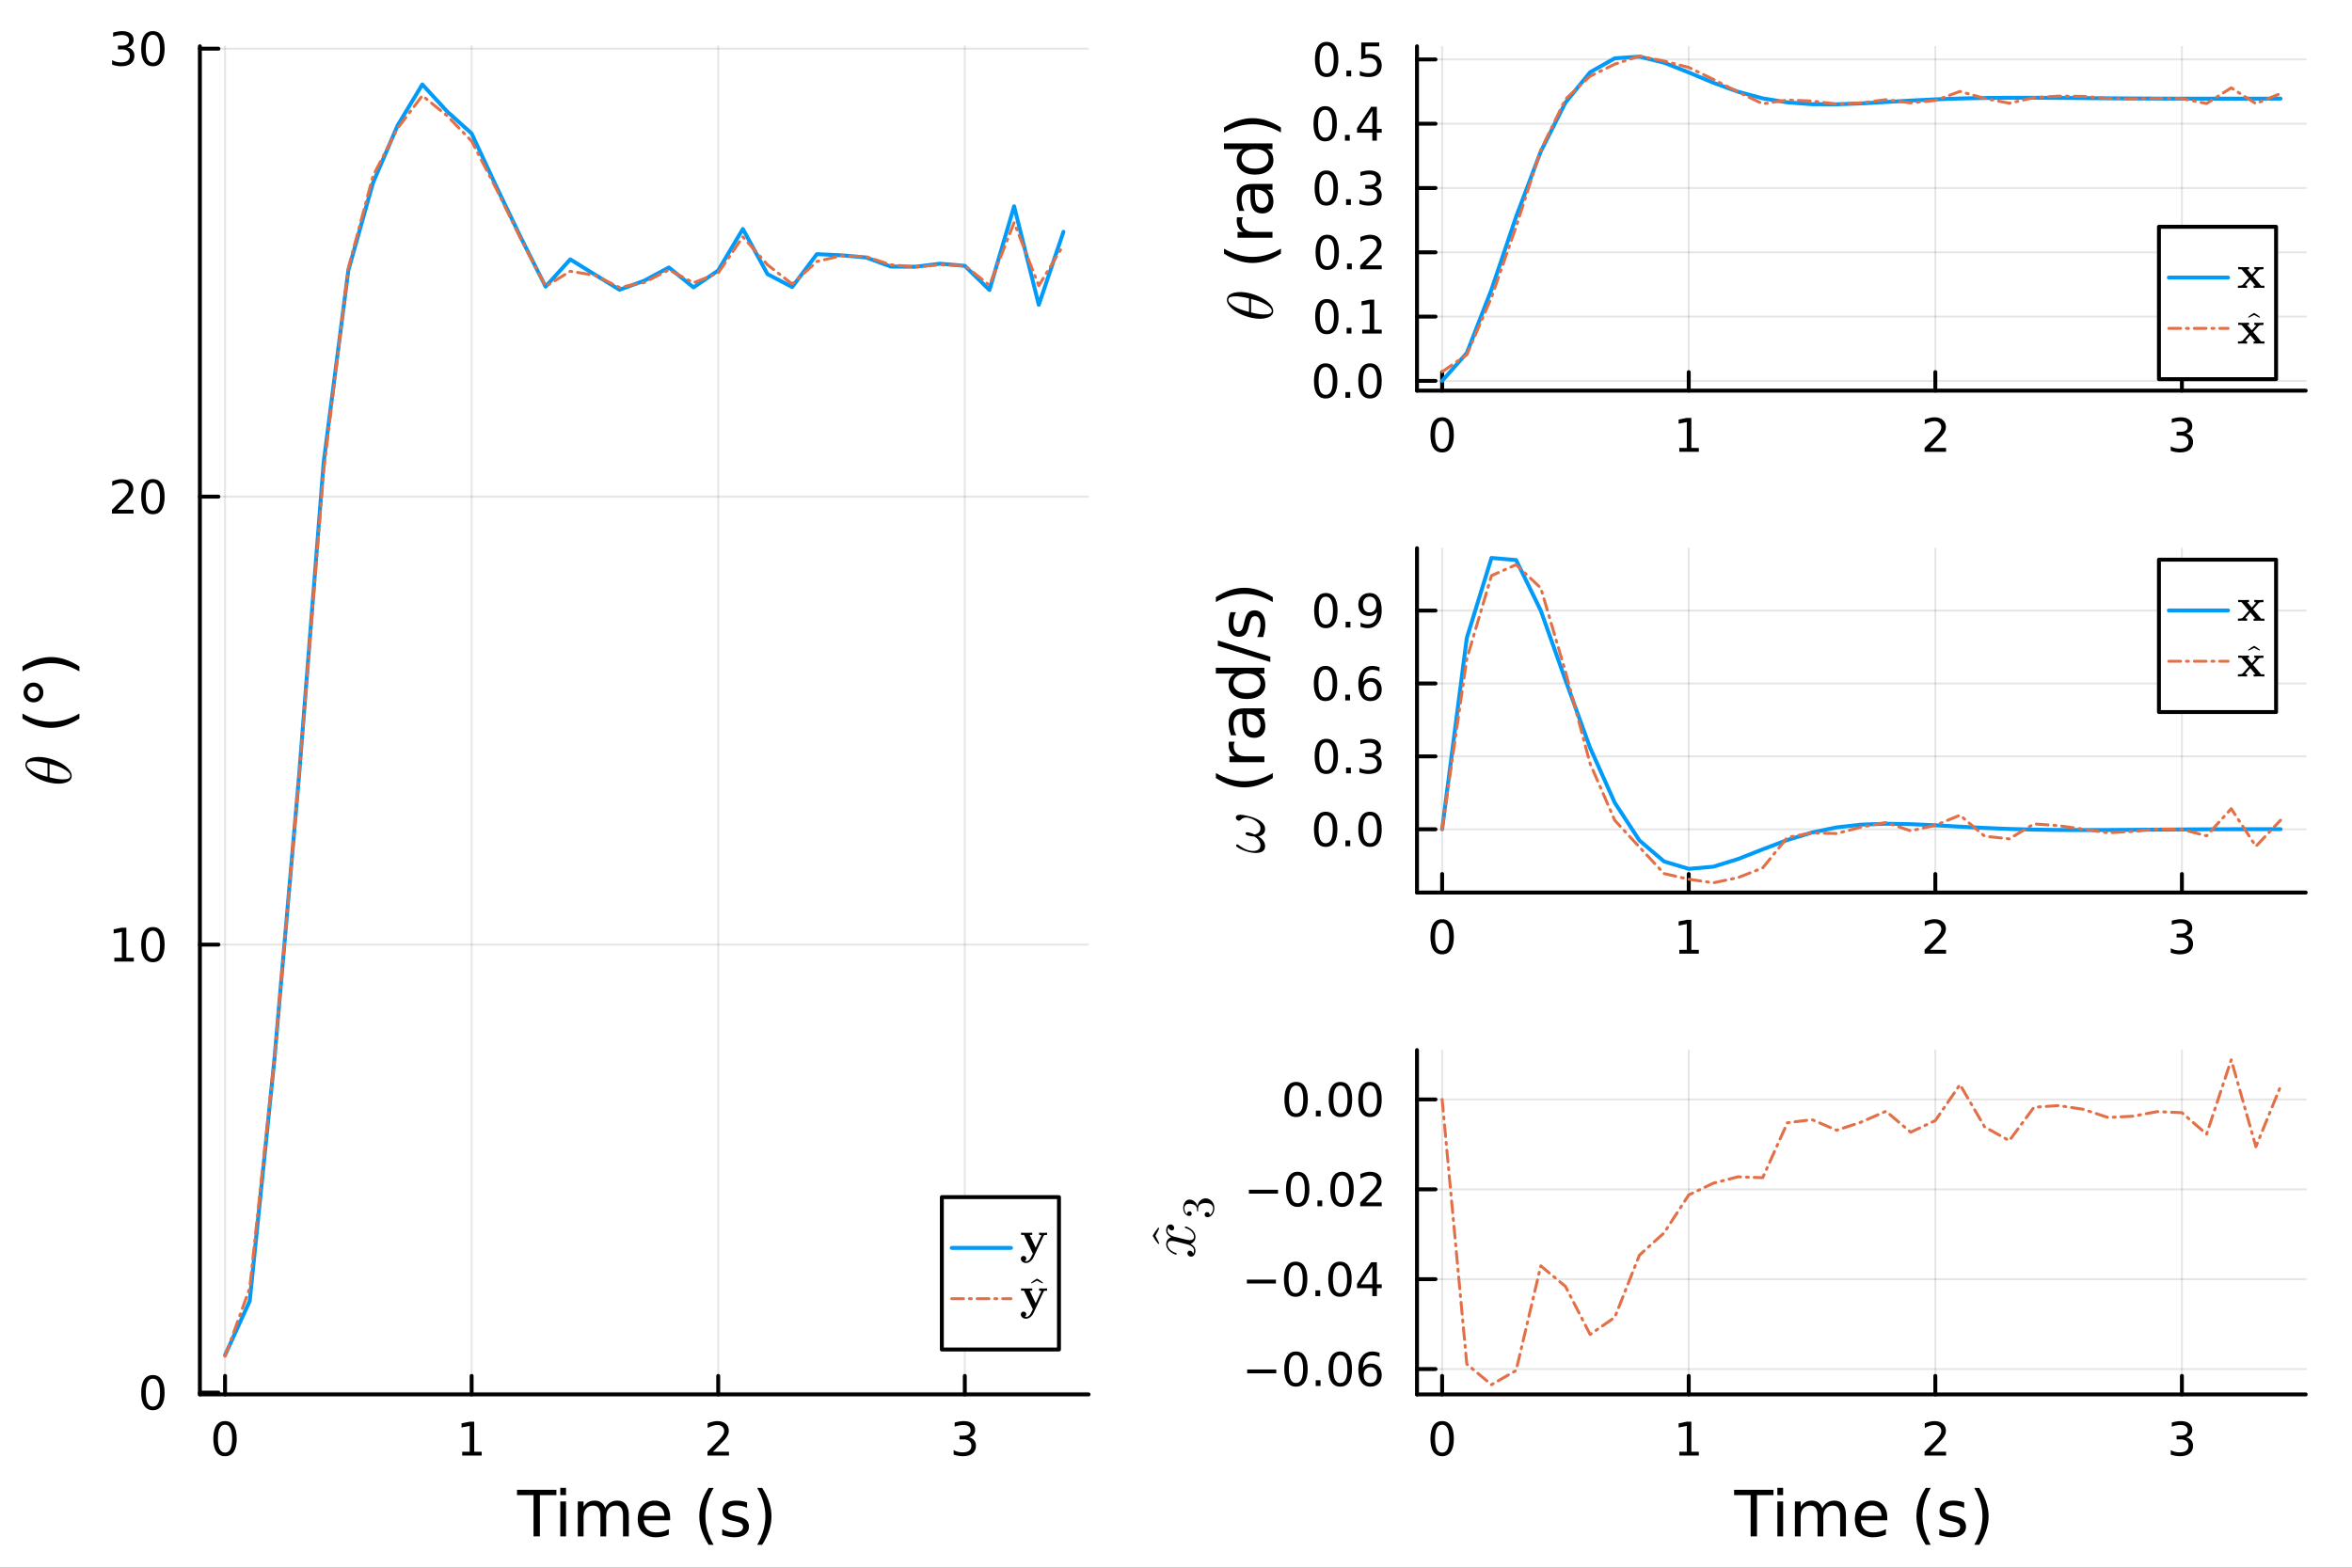 <?xml version="1.0" encoding="utf-8"?>
<svg xmlns="http://www.w3.org/2000/svg" xmlns:xlink="http://www.w3.org/1999/xlink" width="600" height="400" viewBox="0 0 2400 1600">
<rect x="0" y="0" width="2400" height="1600" fill="#333333" stroke="none"/>
<defs>
  <clipPath id="clip900">
    <rect x="0" y="0" width="2400" height="1600"/>
  </clipPath>
</defs>
<path clip-path="url(#clip900)" d="M0 1600 L2400 1600 L2400 0 L0 0  Z" fill="#ffffff" fill-rule="evenodd" fill-opacity="1"/>
<defs>
  <clipPath id="clip901">
    <rect x="480" y="0" width="1681" height="1600"/>
  </clipPath>
</defs>
<path clip-path="url(#clip900)" d="M203.964 1423.18 L1110.81 1423.18 L1110.81 47.244 L203.964 47.244  Z" fill="#ffffff" fill-rule="evenodd" fill-opacity="1"/>
<defs>
  <clipPath id="clip902">
    <rect x="203" y="47" width="908" height="1377"/>
  </clipPath>
</defs>
<polyline clip-path="url(#clip902)" style="stroke:#000000; stroke-linecap:round; stroke-linejoin:round; stroke-width:2; stroke-opacity:0.1; fill:none" points="229.629,1423.18 229.629,47.244 "/>
<polyline clip-path="url(#clip902)" style="stroke:#000000; stroke-linecap:round; stroke-linejoin:round; stroke-width:2; stroke-opacity:0.1; fill:none" points="481.252,1423.18 481.252,47.244 "/>
<polyline clip-path="url(#clip902)" style="stroke:#000000; stroke-linecap:round; stroke-linejoin:round; stroke-width:2; stroke-opacity:0.1; fill:none" points="732.874,1423.18 732.874,47.244 "/>
<polyline clip-path="url(#clip902)" style="stroke:#000000; stroke-linecap:round; stroke-linejoin:round; stroke-width:2; stroke-opacity:0.1; fill:none" points="984.497,1423.18 984.497,47.244 "/>
<polyline clip-path="url(#clip902)" style="stroke:#000000; stroke-linecap:round; stroke-linejoin:round; stroke-width:2; stroke-opacity:0.1; fill:none" points="203.964,1421.31 1110.81,1421.31 "/>
<polyline clip-path="url(#clip902)" style="stroke:#000000; stroke-linecap:round; stroke-linejoin:round; stroke-width:2; stroke-opacity:0.1; fill:none" points="203.964,964.095 1110.81,964.095 "/>
<polyline clip-path="url(#clip902)" style="stroke:#000000; stroke-linecap:round; stroke-linejoin:round; stroke-width:2; stroke-opacity:0.1; fill:none" points="203.964,506.883 1110.81,506.883 "/>
<polyline clip-path="url(#clip902)" style="stroke:#000000; stroke-linecap:round; stroke-linejoin:round; stroke-width:2; stroke-opacity:0.1; fill:none" points="203.964,49.671 1110.81,49.671 "/>
<polyline clip-path="url(#clip900)" style="stroke:#000000; stroke-linecap:round; stroke-linejoin:round; stroke-width:4; stroke-opacity:1; fill:none" points="203.964,1423.18 1110.81,1423.18 "/>
<polyline clip-path="url(#clip900)" style="stroke:#000000; stroke-linecap:round; stroke-linejoin:round; stroke-width:4; stroke-opacity:1; fill:none" points="229.629,1423.18 229.629,1404.28 "/>
<polyline clip-path="url(#clip900)" style="stroke:#000000; stroke-linecap:round; stroke-linejoin:round; stroke-width:4; stroke-opacity:1; fill:none" points="481.252,1423.18 481.252,1404.28 "/>
<polyline clip-path="url(#clip900)" style="stroke:#000000; stroke-linecap:round; stroke-linejoin:round; stroke-width:4; stroke-opacity:1; fill:none" points="732.874,1423.18 732.874,1404.28 "/>
<polyline clip-path="url(#clip900)" style="stroke:#000000; stroke-linecap:round; stroke-linejoin:round; stroke-width:4; stroke-opacity:1; fill:none" points="984.497,1423.18 984.497,1404.28 "/>
<path clip-path="url(#clip900)" d="M229.629 1454.1 Q226.018 1454.1 224.189 1457.66 Q222.384 1461.2 222.384 1468.33 Q222.384 1475.44 224.189 1479.01 Q226.018 1482.55 229.629 1482.55 Q233.263 1482.55 235.069 1479.01 Q236.898 1475.44 236.898 1468.33 Q236.898 1461.2 235.069 1457.66 Q233.263 1454.1 229.629 1454.1 M229.629 1450.39 Q235.439 1450.39 238.495 1455 Q241.573 1459.58 241.573 1468.33 Q241.573 1477.06 238.495 1481.67 Q235.439 1486.25 229.629 1486.25 Q223.819 1486.25 220.74 1481.67 Q217.685 1477.06 217.685 1468.33 Q217.685 1459.58 220.74 1455 Q223.819 1450.39 229.629 1450.39 Z" fill="#000000" fill-rule="nonzero" fill-opacity="1" /><path clip-path="url(#clip900)" d="M471.634 1481.64 L479.273 1481.64 L479.273 1455.28 L470.962 1456.95 L470.962 1452.69 L479.226 1451.02 L483.902 1451.02 L483.902 1481.64 L491.541 1481.64 L491.541 1485.58 L471.634 1485.58 L471.634 1481.64 Z" fill="#000000" fill-rule="nonzero" fill-opacity="1" /><path clip-path="url(#clip900)" d="M727.527 1481.64 L743.847 1481.64 L743.847 1485.58 L721.902 1485.58 L721.902 1481.64 Q724.564 1478.89 729.148 1474.26 Q733.754 1469.61 734.935 1468.27 Q737.18 1465.74 738.06 1464.01 Q738.962 1462.25 738.962 1460.56 Q738.962 1457.8 737.018 1456.07 Q735.097 1454.33 731.995 1454.33 Q729.796 1454.33 727.342 1455.09 Q724.912 1455.86 722.134 1457.41 L722.134 1452.69 Q724.958 1451.55 727.411 1450.97 Q729.865 1450.39 731.902 1450.39 Q737.273 1450.39 740.467 1453.08 Q743.661 1455.77 743.661 1460.26 Q743.661 1462.39 742.851 1464.31 Q742.064 1466.2 739.958 1468.8 Q739.379 1469.47 736.277 1472.69 Q733.175 1475.88 727.527 1481.64 Z" fill="#000000" fill-rule="nonzero" fill-opacity="1" /><path clip-path="url(#clip900)" d="M988.745 1466.95 Q992.101 1467.66 993.976 1469.93 Q995.874 1472.2 995.874 1475.53 Q995.874 1480.65 992.356 1483.45 Q988.837 1486.25 982.356 1486.25 Q980.18 1486.25 977.865 1485.81 Q975.574 1485.39 973.12 1484.54 L973.12 1480.02 Q975.064 1481.16 977.379 1481.74 Q979.694 1482.32 982.217 1482.32 Q986.615 1482.32 988.907 1480.58 Q991.222 1478.84 991.222 1475.53 Q991.222 1472.48 989.069 1470.77 Q986.939 1469.03 983.12 1469.03 L979.092 1469.03 L979.092 1465.19 L983.305 1465.19 Q986.754 1465.19 988.583 1463.82 Q990.411 1462.43 990.411 1459.84 Q990.411 1457.18 988.513 1455.77 Q986.638 1454.33 983.12 1454.33 Q981.199 1454.33 978.999 1454.75 Q976.8 1455.16 974.162 1456.04 L974.162 1451.88 Q976.824 1451.14 979.138 1450.77 Q981.476 1450.39 983.536 1450.39 Q988.861 1450.39 991.962 1452.83 Q995.064 1455.23 995.064 1459.35 Q995.064 1462.22 993.421 1464.21 Q991.777 1466.18 988.745 1466.95 Z" fill="#000000" fill-rule="nonzero" fill-opacity="1" /><path clip-path="url(#clip900)" d="M527.559 1520.52 L567.758 1520.52 L567.758 1525.93 L550.889 1525.93 L550.889 1568.04 L544.428 1568.04 L544.428 1525.93 L527.559 1525.93 L527.559 1520.52 Z" fill="#000000" fill-rule="nonzero" fill-opacity="1" /><path clip-path="url(#clip900)" d="M571.705 1532.4 L577.562 1532.4 L577.562 1568.04 L571.705 1568.04 L571.705 1532.4 M571.705 1518.52 L577.562 1518.52 L577.562 1525.93 L571.705 1525.93 L571.705 1518.52 Z" fill="#000000" fill-rule="nonzero" fill-opacity="1" /><path clip-path="url(#clip900)" d="M617.57 1539.24 Q619.766 1535.29 622.822 1533.41 Q625.877 1531.54 630.015 1531.54 Q635.585 1531.54 638.609 1535.45 Q641.633 1539.33 641.633 1546.53 L641.633 1568.04 L635.744 1568.04 L635.744 1546.72 Q635.744 1541.59 633.93 1539.11 Q632.116 1536.63 628.392 1536.63 Q623.84 1536.63 621.199 1539.65 Q618.557 1542.68 618.557 1547.9 L618.557 1568.04 L612.669 1568.04 L612.669 1546.72 Q612.669 1541.56 610.854 1539.11 Q609.04 1536.63 605.252 1536.63 Q600.765 1536.63 598.123 1539.68 Q595.481 1542.71 595.481 1547.9 L595.481 1568.04 L589.593 1568.04 L589.593 1532.4 L595.481 1532.4 L595.481 1537.93 Q597.486 1534.66 600.287 1533.1 Q603.088 1531.54 606.939 1531.54 Q610.822 1531.54 613.528 1533.51 Q616.265 1535.48 617.57 1539.24 Z" fill="#000000" fill-rule="nonzero" fill-opacity="1" /><path clip-path="url(#clip900)" d="M683.805 1548.76 L683.805 1551.62 L656.878 1551.62 Q657.26 1557.67 660.507 1560.85 Q663.785 1564 669.61 1564 Q672.984 1564 676.135 1563.17 Q679.317 1562.35 682.437 1560.69 L682.437 1566.23 Q679.286 1567.57 675.975 1568.27 Q672.665 1568.97 669.26 1568.97 Q660.73 1568.97 655.733 1564 Q650.767 1559.04 650.767 1550.57 Q650.767 1541.82 655.478 1536.69 Q660.22 1531.54 668.241 1531.54 Q675.434 1531.54 679.604 1536.18 Q683.805 1540.8 683.805 1548.76 M677.949 1547.04 Q677.885 1542.23 675.243 1539.37 Q672.633 1536.5 668.305 1536.5 Q663.403 1536.5 660.443 1539.27 Q657.515 1542.04 657.069 1547.07 L677.949 1547.04 Z" fill="#000000" fill-rule="nonzero" fill-opacity="1" /><path clip-path="url(#clip900)" d="M728.206 1518.58 Q723.941 1525.9 721.872 1533.06 Q719.803 1540.23 719.803 1547.58 Q719.803 1554.93 721.872 1562.16 Q723.973 1569.35 728.206 1576.64 L723.114 1576.64 Q718.339 1569.16 715.952 1561.93 Q713.597 1554.71 713.597 1547.58 Q713.597 1540.48 715.952 1533.29 Q718.307 1526.09 723.114 1518.58 L728.206 1518.58 Z" fill="#000000" fill-rule="nonzero" fill-opacity="1" /><path clip-path="url(#clip900)" d="M762.294 1533.45 L762.294 1538.98 Q759.812 1537.71 757.138 1537.07 Q754.465 1536.44 751.6 1536.44 Q747.24 1536.44 745.043 1537.77 Q742.879 1539.11 742.879 1541.79 Q742.879 1543.82 744.439 1545 Q745.998 1546.15 750.709 1547.2 L752.714 1547.64 Q758.952 1548.98 761.562 1551.43 Q764.204 1553.85 764.204 1558.21 Q764.204 1563.17 760.257 1566.07 Q756.343 1568.97 749.468 1568.97 Q746.603 1568.97 743.484 1568.39 Q740.396 1567.85 736.959 1566.74 L736.959 1560.69 Q740.205 1562.38 743.356 1563.24 Q746.508 1564.07 749.595 1564.07 Q753.733 1564.07 755.961 1562.66 Q758.189 1561.23 758.189 1558.65 Q758.189 1556.27 756.565 1554.99 Q754.974 1553.72 749.531 1552.54 L747.494 1552.07 Q742.052 1550.92 739.633 1548.56 Q737.214 1546.18 737.214 1542.04 Q737.214 1537.01 740.778 1534.27 Q744.343 1531.54 750.9 1531.54 Q754.146 1531.54 757.011 1532.01 Q759.876 1532.49 762.294 1533.45 Z" fill="#000000" fill-rule="nonzero" fill-opacity="1" /><path clip-path="url(#clip900)" d="M772.607 1518.58 L777.699 1518.58 Q782.474 1526.09 784.829 1533.29 Q787.216 1540.48 787.216 1547.58 Q787.216 1554.71 784.829 1561.93 Q782.474 1569.16 777.699 1576.64 L772.607 1576.64 Q776.84 1569.35 778.909 1562.16 Q781.01 1554.93 781.01 1547.58 Q781.01 1540.23 778.909 1533.06 Q776.84 1525.9 772.607 1518.58 Z" fill="#000000" fill-rule="nonzero" fill-opacity="1" /><polyline clip-path="url(#clip900)" style="stroke:#000000; stroke-linecap:round; stroke-linejoin:round; stroke-width:4; stroke-opacity:1; fill:none" points="203.964,1423.18 203.964,47.244 "/>
<polyline clip-path="url(#clip900)" style="stroke:#000000; stroke-linecap:round; stroke-linejoin:round; stroke-width:4; stroke-opacity:1; fill:none" points="203.964,1421.31 222.861,1421.31 "/>
<polyline clip-path="url(#clip900)" style="stroke:#000000; stroke-linecap:round; stroke-linejoin:round; stroke-width:4; stroke-opacity:1; fill:none" points="203.964,964.095 222.861,964.095 "/>
<polyline clip-path="url(#clip900)" style="stroke:#000000; stroke-linecap:round; stroke-linejoin:round; stroke-width:4; stroke-opacity:1; fill:none" points="203.964,506.883 222.861,506.883 "/>
<polyline clip-path="url(#clip900)" style="stroke:#000000; stroke-linecap:round; stroke-linejoin:round; stroke-width:4; stroke-opacity:1; fill:none" points="203.964,49.671 222.861,49.671 "/>
<path clip-path="url(#clip900)" d="M156.019 1407.11 Q152.408 1407.11 150.579 1410.67 Q148.774 1414.21 148.774 1421.34 Q148.774 1428.45 150.579 1432.01 Q152.408 1435.56 156.019 1435.56 Q159.653 1435.56 161.459 1432.01 Q163.288 1428.45 163.288 1421.34 Q163.288 1414.21 161.459 1410.67 Q159.653 1407.11 156.019 1407.11 M156.019 1403.4 Q161.829 1403.4 164.885 1408.01 Q167.964 1412.59 167.964 1421.34 Q167.964 1430.07 164.885 1434.68 Q161.829 1439.26 156.019 1439.26 Q150.209 1439.26 147.13 1434.68 Q144.075 1430.07 144.075 1421.34 Q144.075 1412.59 147.13 1408.01 Q150.209 1403.4 156.019 1403.4 Z" fill="#000000" fill-rule="nonzero" fill-opacity="1" /><path clip-path="url(#clip900)" d="M116.668 977.44 L124.306 977.44 L124.306 951.075 L115.996 952.741 L115.996 948.482 L124.26 946.815 L128.936 946.815 L128.936 977.44 L136.575 977.44 L136.575 981.375 L116.668 981.375 L116.668 977.44 Z" fill="#000000" fill-rule="nonzero" fill-opacity="1" /><path clip-path="url(#clip900)" d="M156.019 949.894 Q152.408 949.894 150.579 953.459 Q148.774 957 148.774 964.13 Q148.774 971.237 150.579 974.801 Q152.408 978.343 156.019 978.343 Q159.653 978.343 161.459 974.801 Q163.288 971.237 163.288 964.13 Q163.288 957 161.459 953.459 Q159.653 949.894 156.019 949.894 M156.019 946.19 Q161.829 946.19 164.885 950.797 Q167.964 955.38 167.964 964.13 Q167.964 972.857 164.885 977.463 Q161.829 982.047 156.019 982.047 Q150.209 982.047 147.13 977.463 Q144.075 972.857 144.075 964.13 Q144.075 955.38 147.13 950.797 Q150.209 946.19 156.019 946.19 Z" fill="#000000" fill-rule="nonzero" fill-opacity="1" /><path clip-path="url(#clip900)" d="M119.885 520.228 L136.204 520.228 L136.204 524.163 L114.26 524.163 L114.26 520.228 Q116.922 517.473 121.505 512.844 Q126.112 508.191 127.292 506.848 Q129.538 504.325 130.417 502.589 Q131.32 500.83 131.32 499.14 Q131.32 496.385 129.376 494.649 Q127.455 492.913 124.353 492.913 Q122.154 492.913 119.7 493.677 Q117.269 494.441 114.492 495.992 L114.492 491.27 Q117.316 490.136 119.769 489.557 Q122.223 488.978 124.26 488.978 Q129.63 488.978 132.825 491.663 Q136.019 494.348 136.019 498.839 Q136.019 500.969 135.209 502.89 Q134.422 504.788 132.316 507.381 Q131.737 508.052 128.635 511.27 Q125.533 514.464 119.885 520.228 Z" fill="#000000" fill-rule="nonzero" fill-opacity="1" /><path clip-path="url(#clip900)" d="M156.019 492.682 Q152.408 492.682 150.579 496.247 Q148.774 499.788 148.774 506.918 Q148.774 514.024 150.579 517.589 Q152.408 521.131 156.019 521.131 Q159.653 521.131 161.459 517.589 Q163.288 514.024 163.288 506.918 Q163.288 499.788 161.459 496.247 Q159.653 492.682 156.019 492.682 M156.019 488.978 Q161.829 488.978 164.885 493.585 Q167.964 498.168 167.964 506.918 Q167.964 515.645 164.885 520.251 Q161.829 524.834 156.019 524.834 Q150.209 524.834 147.13 520.251 Q144.075 515.645 144.075 506.918 Q144.075 498.168 147.13 493.585 Q150.209 488.978 156.019 488.978 Z" fill="#000000" fill-rule="nonzero" fill-opacity="1" /><path clip-path="url(#clip900)" d="M130.024 48.317 Q133.38 49.034 135.255 51.303 Q137.154 53.571 137.154 56.905 Q137.154 62.02 133.635 64.821 Q130.117 67.622 123.635 67.622 Q121.459 67.622 119.144 67.182 Q116.853 66.766 114.399 65.909 L114.399 61.395 Q116.343 62.53 118.658 63.108 Q120.973 63.687 123.496 63.687 Q127.894 63.687 130.186 61.951 Q132.501 60.215 132.501 56.905 Q132.501 53.849 130.348 52.136 Q128.218 50.4 124.399 50.4 L120.371 50.4 L120.371 46.557 L124.584 46.557 Q128.033 46.557 129.862 45.192 Q131.691 43.803 131.691 41.21 Q131.691 38.548 129.792 37.136 Q127.917 35.701 124.399 35.701 Q122.478 35.701 120.279 36.118 Q118.08 36.534 115.441 37.414 L115.441 33.247 Q118.103 32.507 120.418 32.136 Q122.755 31.766 124.816 31.766 Q130.14 31.766 133.242 34.196 Q136.343 36.604 136.343 40.724 Q136.343 43.594 134.7 45.585 Q133.056 47.553 130.024 48.317 Z" fill="#000000" fill-rule="nonzero" fill-opacity="1" /><path clip-path="url(#clip900)" d="M156.019 35.47 Q152.408 35.47 150.579 39.034 Q148.774 42.576 148.774 49.706 Q148.774 56.812 150.579 60.377 Q152.408 63.919 156.019 63.919 Q159.653 63.919 161.459 60.377 Q163.288 56.812 163.288 49.706 Q163.288 42.576 161.459 39.034 Q159.653 35.47 156.019 35.47 M156.019 31.766 Q161.829 31.766 164.885 36.372 Q167.964 40.956 167.964 49.706 Q167.964 58.432 164.885 63.039 Q161.829 67.622 156.019 67.622 Q150.209 67.622 147.13 63.039 Q144.075 58.432 144.075 49.706 Q144.075 40.956 147.13 36.372 Q150.209 31.766 156.019 31.766 Z" fill="#000000" fill-rule="nonzero" fill-opacity="1" /><path clip-path="url(#clip900)" d="M39.433 772.564 Q44.844 772.564 50.931 774.303 Q56.986 776.01 61.881 778.715 Q66.744 781.42 69.965 784.963 Q73.153 788.505 73.153 791.887 Q73.153 794.045 71.961 795.655 Q70.737 797.233 68.709 798.103 Q66.647 798.972 64.393 799.391 Q62.106 799.81 59.627 799.81 Q55.923 799.81 51.897 799.005 Q47.839 798.199 44.168 796.847 Q40.464 795.494 37.115 793.594 Q33.733 791.694 31.285 789.6 Q28.805 787.475 27.356 785.092 Q25.907 782.708 25.907 780.486 Q25.907 778.876 26.616 777.588 Q27.292 776.267 28.483 775.43 Q29.643 774.593 31.028 774.013 Q32.413 773.401 34.023 773.111 Q35.601 772.821 36.921 772.692 Q38.21 772.564 39.433 772.564 M35.343 776.911 Q33.701 776.911 32.477 777.04 Q31.221 777.169 29.965 777.523 Q28.709 777.878 28.032 778.65 Q27.356 779.391 27.356 780.551 Q27.356 783.932 34.281 787.733 Q36.438 788.956 39.369 790.051 Q42.3 791.146 43.685 791.533 Q45.069 791.919 48.483 792.821 L48.483 779.037 Q39.691 776.911 35.343 776.911 M50.577 779.617 L50.577 793.336 Q58.628 795.462 63.652 795.462 Q68.032 795.462 69.868 794.56 Q71.671 793.626 71.671 791.887 Q71.671 789.89 69.675 788.022 Q67.646 786.154 63.974 784.254 Q59.208 781.742 50.577 779.617 Z" fill="#000000" fill-rule="nonzero" fill-opacity="1" /><path clip-path="url(#clip900)" d="M22.951 728.256 Q30.271 732.521 37.433 734.59 Q44.594 736.658 51.947 736.658 Q59.299 736.658 66.524 734.59 Q73.717 732.489 81.006 728.256 L81.006 733.348 Q73.526 738.123 66.301 740.51 Q59.076 742.865 51.947 742.865 Q44.849 742.865 37.656 740.51 Q30.462 738.154 22.951 733.348 L22.951 728.256 Z" fill="#000000" fill-rule="nonzero" fill-opacity="1" /><path clip-path="url(#clip900)" d="M28.139 706.74 Q28.139 709.286 29.921 711.036 Q31.672 712.787 34.218 712.787 Q36.732 712.787 38.483 711.036 Q40.202 709.286 40.202 706.74 Q40.202 704.193 38.483 702.443 Q36.732 700.692 34.218 700.692 Q31.703 700.692 29.921 702.475 Q28.139 704.225 28.139 706.74 M24.033 706.74 Q24.033 704.703 24.829 702.825 Q25.592 700.947 27.057 699.578 Q28.489 698.114 30.303 697.382 Q32.117 696.65 34.218 696.65 Q38.419 696.65 41.348 699.61 Q44.244 702.538 44.244 706.803 Q44.244 711.1 41.379 713.965 Q38.515 716.829 34.218 716.829 Q29.953 716.829 26.993 713.901 Q24.033 710.973 24.033 706.74 Z" fill="#000000" fill-rule="nonzero" fill-opacity="1" /><path clip-path="url(#clip900)" d="M22.951 685.224 L22.951 680.131 Q30.462 675.357 37.656 673.001 Q44.849 670.614 51.947 670.614 Q59.076 670.614 66.301 673.001 Q73.526 675.357 81.006 680.131 L81.006 685.224 Q73.717 680.99 66.524 678.921 Q59.299 676.821 51.947 676.821 Q44.594 676.821 37.433 678.921 Q30.271 680.99 22.951 685.224 Z" fill="#000000" fill-rule="nonzero" fill-opacity="1" /><polyline clip-path="url(#clip902)" style="stroke:#009af9; stroke-linecap:round; stroke-linejoin:round; stroke-width:4; stroke-opacity:1; fill:none" points="229.629,1383.11 254.791,1327.89 279.954,1081.79 305.116,792.364 330.278,471.912 355.44,276.002 380.603,186.591 405.765,127.99 430.927,86.186 456.089,113.625 481.252,136.242 506.414,190.314 531.576,242.716 556.739,292.558 581.901,264.715 607.063,280.3 632.225,295.725 657.388,286.507 682.55,273 707.712,293.318 732.874,276.005 758.037,233.701 783.199,279.795 808.361,292.946 833.524,259.38 858.686,260.565 883.848,262.801 909.01,272.07 934.173,272.234 959.335,269.135 984.497,271.324 1009.66,295.974 1034.82,210.528 1059.98,311.106 1085.15,236.609 "/>
<polyline clip-path="url(#clip902)" style="stroke:#e26f46; stroke-linecap:round; stroke-linejoin:round; stroke-width:3; stroke-opacity:1; fill:none" stroke-dasharray="12, 6, 2, 6" points="229.629,1384.24 254.791,1314.77 279.954,1081.3 305.116,793.015 330.278,480.526 355.44,273.602 380.603,179.568 405.765,130.861 430.927,97.636 456.089,118.001 481.252,143.999 506.414,192.794 531.576,244.092 556.739,292.352 581.901,276.831 607.063,280.992 632.225,293.362 657.388,288.342 682.55,275.418 707.712,288.618 732.874,278.618 758.037,241.778 783.199,270.291 808.361,289.856 833.524,266.893 858.686,260.941 883.848,261.965 909.01,270.231 934.173,272.512 959.335,270.175 984.497,271.082 1009.66,291.146 1034.82,227.246 1059.98,291.573 1085.15,250.184 "/>
<path clip-path="url(#clip900)" d="M961.069 1377.32 L1080.58 1377.32 L1080.58 1221.8 L961.069 1221.8  Z" fill="#ffffff" fill-rule="evenodd" fill-opacity="1"/>
<polyline clip-path="url(#clip900)" style="stroke:#000000; stroke-linecap:round; stroke-linejoin:round; stroke-width:4; stroke-opacity:1; fill:none" points="961.069,1377.32 1080.58,1377.32 1080.58,1221.8 961.069,1221.8 961.069,1377.32 "/>
<polyline clip-path="url(#clip900)" style="stroke:#009af9; stroke-linecap:round; stroke-linejoin:round; stroke-width:4; stroke-opacity:1; fill:none" points="971.145,1273.64 1031.6,1273.64 "/>
<path clip-path="url(#clip900)" d="M1068.45 1260.37 Q1066.97 1260.37 1066.22 1260.51 Q1065.48 1260.63 1065.29 1260.8 Q1065.1 1260.96 1064.89 1261.38 L1054.58 1283.3 Q1053.48 1285.65 1051.42 1287.33 Q1049.38 1289.02 1046.81 1289.02 Q1044.65 1289.02 1043.15 1287.71 Q1041.68 1286.42 1041.68 1284.59 Q1041.68 1283.28 1042.5 1282.53 Q1043.32 1281.81 1044.42 1281.81 Q1045.64 1281.81 1046.41 1282.58 Q1047.21 1283.35 1047.21 1284.55 Q1047.21 1285.32 1046.88 1285.9 Q1046.55 1286.51 1046.25 1286.72 Q1045.96 1286.96 1045.66 1287.1 Q1046.15 1287.29 1046.81 1287.29 Q1047.79 1287.29 1048.63 1286.89 Q1049.5 1286.51 1050.06 1286 Q1050.65 1285.51 1051.23 1284.62 Q1051.82 1283.75 1052.1 1283.19 Q1052.38 1282.65 1052.8 1281.71 L1053.9 1279.42 L1044.93 1260.37 L1041.87 1260.37 L1041.87 1258.13 L1047.35 1258.27 L1053.3 1258.13 L1053.3 1260.37 L1050.7 1260.37 L1056.79 1273.33 L1062.31 1261.52 L1062.55 1260.96 Q1062.55 1260.7 1061.99 1260.56 Q1061.42 1260.4 1060.86 1260.4 L1060.3 1260.37 L1060.3 1258.13 L1064.66 1258.27 Q1066.72 1258.27 1068.45 1258.13 L1068.45 1260.37 Z" fill="#000000" fill-rule="nonzero" fill-opacity="1" /><polyline clip-path="url(#clip900)" style="stroke:#e26f46; stroke-linecap:round; stroke-linejoin:round; stroke-width:3; stroke-opacity:1; fill:none" stroke-dasharray="12, 6, 2, 6" points="971.145,1325.48 1031.6,1325.48 "/>
<path clip-path="url(#clip900)" d="M1064.26 1309.2 L1063.85 1309.87 Q1061.31 1308.77 1058.15 1307.01 Q1054.98 1308.77 1052.44 1309.87 L1052.05 1309.2 Q1054.82 1306.79 1058.15 1304.93 Q1061.51 1306.8 1064.26 1309.2 Z" fill="#000000" fill-rule="nonzero" fill-opacity="1" /><path clip-path="url(#clip900)" d="M1068.45 1317.22 Q1066.97 1317.22 1066.22 1317.36 Q1065.48 1317.48 1065.29 1317.64 Q1065.1 1317.8 1064.89 1318.23 L1054.58 1340.15 Q1053.48 1342.49 1051.42 1344.18 Q1049.38 1345.86 1046.81 1345.86 Q1044.65 1345.86 1043.15 1344.55 Q1041.68 1343.26 1041.68 1341.44 Q1041.68 1340.13 1042.5 1339.38 Q1043.32 1338.65 1044.42 1338.65 Q1045.64 1338.65 1046.41 1339.42 Q1047.21 1340.2 1047.21 1341.39 Q1047.21 1342.16 1046.88 1342.75 Q1046.55 1343.36 1046.25 1343.57 Q1045.96 1343.8 1045.66 1343.94 Q1046.15 1344.13 1046.81 1344.13 Q1047.79 1344.13 1048.63 1343.73 Q1049.5 1343.36 1050.06 1342.84 Q1050.65 1342.35 1051.23 1341.46 Q1051.82 1340.59 1052.1 1340.03 Q1052.38 1339.49 1052.8 1338.56 L1053.9 1336.26 L1044.93 1317.22 L1041.87 1317.22 L1041.87 1314.97 L1047.35 1315.11 L1053.3 1314.97 L1053.3 1317.22 L1050.7 1317.22 L1056.79 1330.17 L1062.31 1318.37 L1062.55 1317.8 Q1062.55 1317.55 1061.99 1317.41 Q1061.42 1317.24 1060.86 1317.24 L1060.3 1317.22 L1060.3 1314.97 L1064.66 1315.11 Q1066.72 1315.11 1068.45 1314.97 L1068.45 1317.22 Z" fill="#000000" fill-rule="nonzero" fill-opacity="1" /><path clip-path="url(#clip900)" d="M1445.91 398.692 L2352.76 398.692 L2352.76 47.244 L1445.91 47.244  Z" fill="#ffffff" fill-rule="evenodd" fill-opacity="1"/>
<defs>
  <clipPath id="clip903">
    <rect x="1445" y="47" width="908" height="352"/>
  </clipPath>
</defs>
<polyline clip-path="url(#clip903)" style="stroke:#000000; stroke-linecap:round; stroke-linejoin:round; stroke-width:2; stroke-opacity:0.1; fill:none" points="1471.57,398.692 1471.57,47.244 "/>
<polyline clip-path="url(#clip903)" style="stroke:#000000; stroke-linecap:round; stroke-linejoin:round; stroke-width:2; stroke-opacity:0.1; fill:none" points="1723.2,398.692 1723.2,47.244 "/>
<polyline clip-path="url(#clip903)" style="stroke:#000000; stroke-linecap:round; stroke-linejoin:round; stroke-width:2; stroke-opacity:0.1; fill:none" points="1974.82,398.692 1974.82,47.244 "/>
<polyline clip-path="url(#clip903)" style="stroke:#000000; stroke-linecap:round; stroke-linejoin:round; stroke-width:2; stroke-opacity:0.1; fill:none" points="2226.44,398.692 2226.44,47.244 "/>
<polyline clip-path="url(#clip903)" style="stroke:#000000; stroke-linecap:round; stroke-linejoin:round; stroke-width:2; stroke-opacity:0.1; fill:none" points="1445.91,388.745 2352.76,388.745 "/>
<polyline clip-path="url(#clip903)" style="stroke:#000000; stroke-linecap:round; stroke-linejoin:round; stroke-width:2; stroke-opacity:0.1; fill:none" points="1445.91,323.128 2352.76,323.128 "/>
<polyline clip-path="url(#clip903)" style="stroke:#000000; stroke-linecap:round; stroke-linejoin:round; stroke-width:2; stroke-opacity:0.1; fill:none" points="1445.91,257.512 2352.76,257.512 "/>
<polyline clip-path="url(#clip903)" style="stroke:#000000; stroke-linecap:round; stroke-linejoin:round; stroke-width:2; stroke-opacity:0.1; fill:none" points="1445.91,191.895 2352.76,191.895 "/>
<polyline clip-path="url(#clip903)" style="stroke:#000000; stroke-linecap:round; stroke-linejoin:round; stroke-width:2; stroke-opacity:0.1; fill:none" points="1445.91,126.278 2352.76,126.278 "/>
<polyline clip-path="url(#clip903)" style="stroke:#000000; stroke-linecap:round; stroke-linejoin:round; stroke-width:2; stroke-opacity:0.1; fill:none" points="1445.91,60.661 2352.76,60.661 "/>
<polyline clip-path="url(#clip900)" style="stroke:#000000; stroke-linecap:round; stroke-linejoin:round; stroke-width:4; stroke-opacity:1; fill:none" points="1445.91,398.692 2352.76,398.692 "/>
<polyline clip-path="url(#clip900)" style="stroke:#000000; stroke-linecap:round; stroke-linejoin:round; stroke-width:4; stroke-opacity:1; fill:none" points="1471.57,398.692 1471.57,379.794 "/>
<polyline clip-path="url(#clip900)" style="stroke:#000000; stroke-linecap:round; stroke-linejoin:round; stroke-width:4; stroke-opacity:1; fill:none" points="1723.2,398.692 1723.2,379.794 "/>
<polyline clip-path="url(#clip900)" style="stroke:#000000; stroke-linecap:round; stroke-linejoin:round; stroke-width:4; stroke-opacity:1; fill:none" points="1974.82,398.692 1974.82,379.794 "/>
<polyline clip-path="url(#clip900)" style="stroke:#000000; stroke-linecap:round; stroke-linejoin:round; stroke-width:4; stroke-opacity:1; fill:none" points="2226.44,398.692 2226.44,379.794 "/>
<path clip-path="url(#clip900)" d="M1471.57 429.611 Q1467.96 429.611 1466.13 433.175 Q1464.33 436.717 1464.33 443.847 Q1464.33 450.953 1466.13 454.518 Q1467.96 458.059 1471.57 458.059 Q1475.21 458.059 1477.01 454.518 Q1478.84 450.953 1478.84 443.847 Q1478.84 436.717 1477.01 433.175 Q1475.21 429.611 1471.57 429.611 M1471.57 425.907 Q1477.38 425.907 1480.44 430.513 Q1483.52 435.097 1483.52 443.847 Q1483.52 452.573 1480.44 457.18 Q1477.38 461.763 1471.57 461.763 Q1465.76 461.763 1462.68 457.18 Q1459.63 452.573 1459.63 443.847 Q1459.63 435.097 1462.68 430.513 Q1465.76 425.907 1471.57 425.907 Z" fill="#000000" fill-rule="nonzero" fill-opacity="1" /><path clip-path="url(#clip900)" d="M1713.58 457.157 L1721.22 457.157 L1721.22 430.791 L1712.91 432.458 L1712.91 428.199 L1721.17 426.532 L1725.85 426.532 L1725.85 457.157 L1733.49 457.157 L1733.49 461.092 L1713.58 461.092 L1713.58 457.157 Z" fill="#000000" fill-rule="nonzero" fill-opacity="1" /><path clip-path="url(#clip900)" d="M1969.47 457.157 L1985.79 457.157 L1985.79 461.092 L1963.85 461.092 L1963.85 457.157 Q1966.51 454.402 1971.09 449.772 Q1975.7 445.12 1976.88 443.777 Q1979.12 441.254 1980 439.518 Q1980.91 437.759 1980.91 436.069 Q1980.91 433.314 1978.96 431.578 Q1977.04 429.842 1973.94 429.842 Q1971.74 429.842 1969.29 430.606 Q1966.86 431.37 1964.08 432.921 L1964.08 428.199 Q1966.9 427.064 1969.36 426.486 Q1971.81 425.907 1973.85 425.907 Q1979.22 425.907 1982.41 428.592 Q1985.61 431.277 1985.61 435.768 Q1985.61 437.898 1984.8 439.819 Q1984.01 441.717 1981.9 444.31 Q1981.32 444.981 1978.22 448.198 Q1975.12 451.393 1969.47 457.157 Z" fill="#000000" fill-rule="nonzero" fill-opacity="1" /><path clip-path="url(#clip900)" d="M2230.69 442.458 Q2234.05 443.175 2235.92 445.444 Q2237.82 447.712 2237.82 451.046 Q2237.82 456.161 2234.3 458.962 Q2230.78 461.763 2224.3 461.763 Q2222.12 461.763 2219.81 461.323 Q2217.52 460.907 2215.06 460.05 L2215.06 455.536 Q2217.01 456.671 2219.32 457.249 Q2221.64 457.828 2224.16 457.828 Q2228.56 457.828 2230.85 456.092 Q2233.17 454.356 2233.17 451.046 Q2233.17 447.99 2231.01 446.277 Q2228.88 444.541 2225.06 444.541 L2221.04 444.541 L2221.04 440.698 L2225.25 440.698 Q2228.7 440.698 2230.53 439.333 Q2232.36 437.944 2232.36 435.351 Q2232.36 432.689 2230.46 431.277 Q2228.58 429.842 2225.06 429.842 Q2223.14 429.842 2220.94 430.259 Q2218.74 430.675 2216.11 431.555 L2216.11 427.388 Q2218.77 426.648 2221.08 426.277 Q2223.42 425.907 2225.48 425.907 Q2230.8 425.907 2233.91 428.337 Q2237.01 430.745 2237.01 434.865 Q2237.01 437.736 2235.36 439.726 Q2233.72 441.694 2230.69 442.458 Z" fill="#000000" fill-rule="nonzero" fill-opacity="1" /><polyline clip-path="url(#clip900)" style="stroke:#000000; stroke-linecap:round; stroke-linejoin:round; stroke-width:4; stroke-opacity:1; fill:none" points="1445.91,398.692 1445.91,47.244 "/>
<polyline clip-path="url(#clip900)" style="stroke:#000000; stroke-linecap:round; stroke-linejoin:round; stroke-width:4; stroke-opacity:1; fill:none" points="1445.91,388.745 1464.81,388.745 "/>
<polyline clip-path="url(#clip900)" style="stroke:#000000; stroke-linecap:round; stroke-linejoin:round; stroke-width:4; stroke-opacity:1; fill:none" points="1445.91,323.128 1464.81,323.128 "/>
<polyline clip-path="url(#clip900)" style="stroke:#000000; stroke-linecap:round; stroke-linejoin:round; stroke-width:4; stroke-opacity:1; fill:none" points="1445.91,257.512 1464.81,257.512 "/>
<polyline clip-path="url(#clip900)" style="stroke:#000000; stroke-linecap:round; stroke-linejoin:round; stroke-width:4; stroke-opacity:1; fill:none" points="1445.91,191.895 1464.81,191.895 "/>
<polyline clip-path="url(#clip900)" style="stroke:#000000; stroke-linecap:round; stroke-linejoin:round; stroke-width:4; stroke-opacity:1; fill:none" points="1445.91,126.278 1464.81,126.278 "/>
<polyline clip-path="url(#clip900)" style="stroke:#000000; stroke-linecap:round; stroke-linejoin:round; stroke-width:4; stroke-opacity:1; fill:none" points="1445.91,60.661 1464.81,60.661 "/>
<path clip-path="url(#clip900)" d="M1352.73 374.544 Q1349.12 374.544 1347.29 378.109 Q1345.49 381.65 1345.49 388.78 Q1345.49 395.886 1347.29 399.451 Q1349.12 402.993 1352.73 402.993 Q1356.37 402.993 1358.17 399.451 Q1360 395.886 1360 388.78 Q1360 381.65 1358.17 378.109 Q1356.37 374.544 1352.73 374.544 M1352.73 370.84 Q1358.54 370.84 1361.6 375.447 Q1364.68 380.03 1364.68 388.78 Q1364.68 397.507 1361.6 402.113 Q1358.54 406.697 1352.73 406.697 Q1346.92 406.697 1343.84 402.113 Q1340.79 397.507 1340.79 388.78 Q1340.79 380.03 1343.84 375.447 Q1346.92 370.84 1352.73 370.84 Z" fill="#000000" fill-rule="nonzero" fill-opacity="1" /><path clip-path="url(#clip900)" d="M1372.89 400.146 L1377.78 400.146 L1377.78 406.025 L1372.89 406.025 L1372.89 400.146 Z" fill="#000000" fill-rule="nonzero" fill-opacity="1" /><path clip-path="url(#clip900)" d="M1397.96 374.544 Q1394.35 374.544 1392.52 378.109 Q1390.72 381.65 1390.72 388.78 Q1390.72 395.886 1392.52 399.451 Q1394.35 402.993 1397.96 402.993 Q1401.6 402.993 1403.4 399.451 Q1405.23 395.886 1405.23 388.78 Q1405.23 381.65 1403.4 378.109 Q1401.6 374.544 1397.96 374.544 M1397.96 370.84 Q1403.77 370.84 1406.83 375.447 Q1409.91 380.03 1409.91 388.78 Q1409.91 397.507 1406.83 402.113 Q1403.77 406.697 1397.96 406.697 Q1392.15 406.697 1389.07 402.113 Q1386.02 397.507 1386.02 388.78 Q1386.02 380.03 1389.07 375.447 Q1392.15 370.84 1397.96 370.84 Z" fill="#000000" fill-rule="nonzero" fill-opacity="1" /><path clip-path="url(#clip900)" d="M1353.96 308.927 Q1350.35 308.927 1348.52 312.492 Q1346.71 316.034 1346.71 323.163 Q1346.71 330.27 1348.52 333.834 Q1350.35 337.376 1353.96 337.376 Q1357.59 337.376 1359.4 333.834 Q1361.23 330.27 1361.23 323.163 Q1361.23 316.034 1359.4 312.492 Q1357.59 308.927 1353.96 308.927 M1353.96 305.223 Q1359.77 305.223 1362.82 309.83 Q1365.9 314.413 1365.9 323.163 Q1365.9 331.89 1362.82 336.496 Q1359.77 341.08 1353.96 341.08 Q1348.15 341.08 1345.07 336.496 Q1342.01 331.89 1342.01 323.163 Q1342.01 314.413 1345.07 309.83 Q1348.15 305.223 1353.96 305.223 Z" fill="#000000" fill-rule="nonzero" fill-opacity="1" /><path clip-path="url(#clip900)" d="M1374.12 334.529 L1379.01 334.529 L1379.01 340.408 L1374.12 340.408 L1374.12 334.529 Z" fill="#000000" fill-rule="nonzero" fill-opacity="1" /><path clip-path="url(#clip900)" d="M1390 336.473 L1397.64 336.473 L1397.64 310.108 L1389.33 311.774 L1389.33 307.515 L1397.59 305.848 L1402.27 305.848 L1402.27 336.473 L1409.91 336.473 L1409.91 340.408 L1390 340.408 L1390 336.473 Z" fill="#000000" fill-rule="nonzero" fill-opacity="1" /><path clip-path="url(#clip900)" d="M1354.33 243.31 Q1350.72 243.31 1348.89 246.875 Q1347.08 250.417 1347.08 257.546 Q1347.08 264.653 1348.89 268.218 Q1350.72 271.759 1354.33 271.759 Q1357.96 271.759 1359.77 268.218 Q1361.6 264.653 1361.6 257.546 Q1361.6 250.417 1359.77 246.875 Q1357.96 243.31 1354.33 243.31 M1354.33 239.607 Q1360.14 239.607 1363.2 244.213 Q1366.27 248.796 1366.27 257.546 Q1366.27 266.273 1363.2 270.88 Q1360.14 275.463 1354.33 275.463 Q1348.52 275.463 1345.44 270.88 Q1342.39 266.273 1342.39 257.546 Q1342.39 248.796 1345.44 244.213 Q1348.52 239.607 1354.33 239.607 Z" fill="#000000" fill-rule="nonzero" fill-opacity="1" /><path clip-path="url(#clip900)" d="M1374.49 268.912 L1379.38 268.912 L1379.38 274.792 L1374.49 274.792 L1374.49 268.912 Z" fill="#000000" fill-rule="nonzero" fill-opacity="1" /><path clip-path="url(#clip900)" d="M1393.59 270.856 L1409.91 270.856 L1409.91 274.792 L1387.96 274.792 L1387.96 270.856 Q1390.63 268.102 1395.21 263.472 Q1399.82 258.819 1401 257.477 Q1403.24 254.954 1404.12 253.218 Q1405.02 251.458 1405.02 249.769 Q1405.02 247.014 1403.08 245.278 Q1401.16 243.542 1398.06 243.542 Q1395.86 243.542 1393.4 244.306 Q1390.97 245.07 1388.19 246.62 L1388.19 241.898 Q1391.02 240.764 1393.47 240.185 Q1395.93 239.607 1397.96 239.607 Q1403.33 239.607 1406.53 242.292 Q1409.72 244.977 1409.72 249.468 Q1409.72 251.597 1408.91 253.519 Q1408.13 255.417 1406.02 258.009 Q1405.44 258.681 1402.34 261.898 Q1399.24 265.093 1393.59 270.856 Z" fill="#000000" fill-rule="nonzero" fill-opacity="1" /><path clip-path="url(#clip900)" d="M1353.38 177.694 Q1349.77 177.694 1347.94 181.258 Q1346.13 184.8 1346.13 191.93 Q1346.13 199.036 1347.94 202.601 Q1349.77 206.142 1353.38 206.142 Q1357.01 206.142 1358.82 202.601 Q1360.65 199.036 1360.65 191.93 Q1360.65 184.8 1358.82 181.258 Q1357.01 177.694 1353.38 177.694 M1353.38 173.99 Q1359.19 173.99 1362.25 178.596 Q1365.32 183.18 1365.32 191.93 Q1365.32 200.656 1362.25 205.263 Q1359.19 209.846 1353.38 209.846 Q1347.57 209.846 1344.49 205.263 Q1341.44 200.656 1341.44 191.93 Q1341.44 183.18 1344.49 178.596 Q1347.57 173.99 1353.38 173.99 Z" fill="#000000" fill-rule="nonzero" fill-opacity="1" /><path clip-path="url(#clip900)" d="M1373.54 203.295 L1378.43 203.295 L1378.43 209.175 L1373.54 209.175 L1373.54 203.295 Z" fill="#000000" fill-rule="nonzero" fill-opacity="1" /><path clip-path="url(#clip900)" d="M1402.78 190.541 Q1406.13 191.258 1408.01 193.527 Q1409.91 195.795 1409.91 199.129 Q1409.91 204.244 1406.39 207.045 Q1402.87 209.846 1396.39 209.846 Q1394.21 209.846 1391.9 209.406 Q1389.61 208.99 1387.15 208.133 L1387.15 203.619 Q1389.1 204.754 1391.41 205.332 Q1393.73 205.911 1396.25 205.911 Q1400.65 205.911 1402.94 204.175 Q1405.26 202.439 1405.26 199.129 Q1405.26 196.073 1403.1 194.36 Q1400.97 192.624 1397.15 192.624 L1393.13 192.624 L1393.13 188.781 L1397.34 188.781 Q1400.79 188.781 1402.62 187.416 Q1404.44 186.027 1404.44 183.434 Q1404.44 180.772 1402.55 179.36 Q1400.67 177.925 1397.15 177.925 Q1395.23 177.925 1393.03 178.342 Q1390.83 178.758 1388.19 179.638 L1388.19 175.471 Q1390.86 174.731 1393.17 174.36 Q1395.51 173.99 1397.57 173.99 Q1402.89 173.99 1406 176.42 Q1409.1 178.828 1409.1 182.948 Q1409.1 185.818 1407.45 187.809 Q1405.81 189.777 1402.78 190.541 Z" fill="#000000" fill-rule="nonzero" fill-opacity="1" /><path clip-path="url(#clip900)" d="M1352.25 112.077 Q1348.63 112.077 1346.81 115.642 Q1345 119.183 1345 126.313 Q1345 133.419 1346.81 136.984 Q1348.63 140.526 1352.25 140.526 Q1355.88 140.526 1357.69 136.984 Q1359.51 133.419 1359.51 126.313 Q1359.51 119.183 1357.69 115.642 Q1355.88 112.077 1352.25 112.077 M1352.25 108.373 Q1358.06 108.373 1361.11 112.979 Q1364.19 117.563 1364.19 126.313 Q1364.19 135.04 1361.11 139.646 Q1358.06 144.229 1352.25 144.229 Q1346.44 144.229 1343.36 139.646 Q1340.3 135.04 1340.3 126.313 Q1340.3 117.563 1343.36 112.979 Q1346.44 108.373 1352.25 108.373 Z" fill="#000000" fill-rule="nonzero" fill-opacity="1" /><path clip-path="url(#clip900)" d="M1372.41 137.678 L1377.29 137.678 L1377.29 143.558 L1372.41 143.558 L1372.41 137.678 Z" fill="#000000" fill-rule="nonzero" fill-opacity="1" /><path clip-path="url(#clip900)" d="M1400.32 113.072 L1388.52 131.521 L1400.32 131.521 L1400.32 113.072 M1399.1 108.998 L1404.98 108.998 L1404.98 131.521 L1409.91 131.521 L1409.91 135.41 L1404.98 135.41 L1404.98 143.558 L1400.32 143.558 L1400.32 135.41 L1384.72 135.41 L1384.72 130.896 L1399.1 108.998 Z" fill="#000000" fill-rule="nonzero" fill-opacity="1" /><path clip-path="url(#clip900)" d="M1353.73 46.46 Q1350.12 46.46 1348.29 50.025 Q1346.48 53.566 1346.48 60.696 Q1346.48 67.802 1348.29 71.367 Q1350.12 74.909 1353.73 74.909 Q1357.36 74.909 1359.17 71.367 Q1361 67.802 1361 60.696 Q1361 53.566 1359.17 50.025 Q1357.36 46.46 1353.73 46.46 M1353.73 42.756 Q1359.54 42.756 1362.59 47.363 Q1365.67 51.946 1365.67 60.696 Q1365.67 69.423 1362.59 74.029 Q1359.54 78.612 1353.73 78.612 Q1347.92 78.612 1344.84 74.029 Q1341.78 69.423 1341.78 60.696 Q1341.78 51.946 1344.84 47.363 Q1347.92 42.756 1353.73 42.756 Z" fill="#000000" fill-rule="nonzero" fill-opacity="1" /><path clip-path="url(#clip900)" d="M1373.89 72.062 L1378.77 72.062 L1378.77 77.941 L1373.89 77.941 L1373.89 72.062 Z" fill="#000000" fill-rule="nonzero" fill-opacity="1" /><path clip-path="url(#clip900)" d="M1389.01 43.381 L1407.36 43.381 L1407.36 47.316 L1393.29 47.316 L1393.29 55.789 Q1394.31 55.441 1395.32 55.279 Q1396.34 55.094 1397.36 55.094 Q1403.15 55.094 1406.53 58.265 Q1409.91 61.437 1409.91 66.853 Q1409.91 72.432 1406.44 75.534 Q1402.96 78.612 1396.64 78.612 Q1394.47 78.612 1392.2 78.242 Q1389.95 77.872 1387.55 77.131 L1387.55 72.432 Q1389.63 73.566 1391.85 74.122 Q1394.07 74.677 1396.55 74.677 Q1400.56 74.677 1402.89 72.571 Q1405.23 70.464 1405.23 66.853 Q1405.23 63.242 1402.89 61.136 Q1400.56 59.029 1396.55 59.029 Q1394.68 59.029 1392.8 59.446 Q1390.95 59.863 1389.01 60.742 L1389.01 43.381 Z" fill="#000000" fill-rule="nonzero" fill-opacity="1" /><path clip-path="url(#clip900)" d="M1265.47 298.084 Q1270.89 298.084 1276.97 299.823 Q1283.03 301.53 1287.92 304.235 Q1292.79 306.941 1296.01 310.483 Q1299.19 314.026 1299.19 317.408 Q1299.19 319.565 1298 321.176 Q1296.78 322.754 1294.75 323.623 Q1292.69 324.493 1290.43 324.912 Q1288.15 325.33 1285.67 325.33 Q1281.96 325.33 1277.94 324.525 Q1273.88 323.72 1270.21 322.367 Q1266.51 321.015 1263.16 319.115 Q1259.77 317.214 1257.33 315.121 Q1254.85 312.995 1253.4 310.612 Q1251.95 308.229 1251.95 306.007 Q1251.95 304.396 1252.66 303.108 Q1253.33 301.788 1254.52 300.95 Q1255.68 300.113 1257.07 299.533 Q1258.45 298.921 1260.06 298.632 Q1261.64 298.342 1262.96 298.213 Q1264.25 298.084 1265.47 298.084 M1261.38 302.432 Q1259.74 302.432 1258.52 302.561 Q1257.26 302.69 1256.01 303.044 Q1254.75 303.398 1254.07 304.171 Q1253.4 304.912 1253.4 306.071 Q1253.4 309.453 1260.32 313.253 Q1262.48 314.477 1265.41 315.572 Q1268.34 316.667 1269.73 317.053 Q1271.11 317.44 1274.52 318.342 L1274.52 304.558 Q1265.73 302.432 1261.38 302.432 M1276.62 305.137 L1276.62 318.857 Q1284.67 320.983 1289.69 320.983 Q1294.07 320.983 1295.91 320.081 Q1297.71 319.147 1297.71 317.408 Q1297.71 315.411 1295.72 313.543 Q1293.69 311.675 1290.02 309.775 Q1285.25 307.263 1276.62 305.137 Z" fill="#000000" fill-rule="nonzero" fill-opacity="1" /><path clip-path="url(#clip900)" d="M1248.99 253.776 Q1256.31 258.041 1263.47 260.11 Q1270.64 262.179 1277.99 262.179 Q1285.34 262.179 1292.57 260.11 Q1299.76 258.009 1307.05 253.776 L1307.05 258.869 Q1299.57 263.643 1292.34 266.03 Q1285.12 268.386 1277.99 268.386 Q1270.89 268.386 1263.7 266.03 Q1256.5 263.675 1248.99 258.869 L1248.99 253.776 Z" fill="#000000" fill-rule="nonzero" fill-opacity="1" /><path clip-path="url(#clip900)" d="M1268.28 221.757 Q1267.71 222.743 1267.45 223.921 Q1267.17 225.067 1267.17 226.467 Q1267.17 231.433 1270.41 234.106 Q1273.63 236.748 1279.67 236.748 L1298.45 236.748 L1298.45 242.636 L1262.81 242.636 L1262.81 236.748 L1268.34 236.748 Q1265.1 234.902 1263.54 231.942 Q1261.95 228.982 1261.95 224.749 Q1261.95 224.144 1262.04 223.412 Q1262.11 222.68 1262.26 221.789 L1268.28 221.757 Z" fill="#000000" fill-rule="nonzero" fill-opacity="1" /><path clip-path="url(#clip900)" d="M1280.53 199.413 Q1280.53 206.511 1282.16 209.248 Q1283.78 211.985 1287.7 211.985 Q1290.81 211.985 1292.66 209.948 Q1294.48 207.879 1294.48 204.347 Q1294.48 199.477 1291.04 196.549 Q1287.57 193.588 1281.84 193.588 L1280.53 193.588 L1280.53 199.413 M1278.12 187.732 L1298.45 187.732 L1298.45 193.588 L1293.04 193.588 Q1296.29 195.594 1297.85 198.586 Q1299.38 201.577 1299.38 205.906 Q1299.38 211.381 1296.32 214.627 Q1293.23 217.842 1288.08 217.842 Q1282.06 217.842 1279.01 213.831 Q1275.95 209.789 1275.95 201.8 L1275.95 193.588 L1275.38 193.588 Q1271.34 193.588 1269.14 196.262 Q1266.91 198.904 1266.91 203.71 Q1266.91 206.766 1267.64 209.662 Q1268.38 212.558 1269.84 215.232 L1264.43 215.232 Q1263.19 212.017 1262.58 208.993 Q1261.95 205.97 1261.95 203.105 Q1261.95 195.371 1265.96 191.551 Q1269.97 187.732 1278.12 187.732 Z" fill="#000000" fill-rule="nonzero" fill-opacity="1" /><path clip-path="url(#clip900)" d="M1268.22 152.211 L1248.93 152.211 L1248.93 146.355 L1298.45 146.355 L1298.45 152.211 L1293.11 152.211 Q1296.29 154.057 1297.85 156.89 Q1299.38 159.691 1299.38 163.638 Q1299.38 170.099 1294.22 174.173 Q1289.06 178.215 1280.66 178.215 Q1272.26 178.215 1267.1 174.173 Q1261.95 170.099 1261.95 163.638 Q1261.95 159.691 1263.51 156.89 Q1265.03 154.057 1268.22 152.211 M1280.66 172.168 Q1287.12 172.168 1290.81 169.526 Q1294.48 166.853 1294.48 162.206 Q1294.48 157.559 1290.81 154.885 Q1287.12 152.211 1280.66 152.211 Q1274.2 152.211 1270.54 154.885 Q1266.85 157.559 1266.85 162.206 Q1266.85 166.853 1270.54 169.526 Q1274.2 172.168 1280.66 172.168 Z" fill="#000000" fill-rule="nonzero" fill-opacity="1" /><path clip-path="url(#clip900)" d="M1248.99 135.215 L1248.99 130.122 Q1256.5 125.348 1263.7 122.993 Q1270.89 120.606 1277.99 120.606 Q1285.12 120.606 1292.34 122.993 Q1299.57 125.348 1307.05 130.122 L1307.05 135.215 Q1299.76 130.982 1292.57 128.913 Q1285.34 126.812 1277.99 126.812 Q1270.64 126.812 1263.47 128.913 Q1256.31 130.982 1248.99 135.215 Z" fill="#000000" fill-rule="nonzero" fill-opacity="1" /><polyline clip-path="url(#clip903)" style="stroke:#009af9; stroke-linecap:round; stroke-linejoin:round; stroke-width:4; stroke-opacity:1; fill:none" points="1471.57,388.745 1496.74,360.251 1521.9,295.614 1547.06,221.181 1572.22,154.57 1597.38,104.712 1622.55,73.738 1647.71,59.499 1672.87,57.799 1698.03,63.988 1723.2,73.933 1748.36,84.491 1773.52,93.639 1798.68,100.377 1823.85,104.501 1849.01,106.332 1874.17,106.456 1899.33,105.524 1924.49,104.111 1949.66,102.65 1974.82,101.41 1999.98,100.516 2025.14,99.987 2050.31,99.769 2075.47,99.777 2100.63,99.921 2125.79,100.123 2150.95,100.326 2176.12,100.494 2201.28,100.612 2226.44,100.68 2251.6,100.705 2276.77,100.701 2301.93,100.679 2327.09,100.651 "/>
<polyline clip-path="url(#clip903)" style="stroke:#e26f46; stroke-linecap:round; stroke-linejoin:round; stroke-width:3; stroke-opacity:1; fill:none" stroke-dasharray="12, 6, 2, 6" points="1471.57,379.46 1496.74,362.059 1521.9,303.58 1547.06,231.37 1572.22,153.097 1597.38,101.267 1622.55,77.713 1647.71,65.513 1672.87,57.191 1698.03,62.292 1723.2,68.804 1748.36,81.026 1773.52,93.875 1798.68,105.963 1823.85,102.076 1849.01,103.118 1874.17,106.217 1899.33,104.959 1924.49,101.722 1949.66,105.028 1974.82,102.523 1999.98,93.296 2025.14,100.437 2050.31,105.338 2075.47,99.587 2100.63,98.096 2125.79,98.352 2150.95,100.422 2176.12,100.994 2201.28,100.409 2226.44,100.636 2251.6,105.661 2276.77,89.656 2301.93,105.768 2327.09,95.401 "/>
<path clip-path="url(#clip900)" d="M2203.01 386.977 L2322.53 386.977 L2322.53 231.457 L2203.01 231.457  Z" fill="#ffffff" fill-rule="evenodd" fill-opacity="1"/>
<polyline clip-path="url(#clip900)" style="stroke:#000000; stroke-linecap:round; stroke-linejoin:round; stroke-width:4; stroke-opacity:1; fill:none" points="2203.01,386.977 2322.53,386.977 2322.53,231.457 2203.01,231.457 2203.01,386.977 "/>
<polyline clip-path="url(#clip900)" style="stroke:#009af9; stroke-linecap:round; stroke-linejoin:round; stroke-width:4; stroke-opacity:1; fill:none" points="2213.09,283.297 2273.55,283.297 "/>
<path clip-path="url(#clip900)" d="M2310.63 293.836 L2305.36 293.695 L2299.6 293.836 L2299.6 291.587 L2301.47 291.587 L2296.2 285.357 L2291.54 290.58 L2291.21 291.049 Q2291.21 291.26 2291.75 291.423 Q2292.31 291.587 2292.97 291.587 L2292.97 293.836 L2288.03 293.695 L2283.62 293.836 L2283.62 291.587 Q2285.1 291.587 2285.78 291.564 Q2286.48 291.517 2287.28 291.306 Q2288.07 291.096 2288.47 290.674 L2294.75 283.624 L2287.28 274.794 L2283.86 274.794 L2283.86 272.545 L2289.15 272.686 L2294.94 272.545 L2294.94 274.794 L2293.01 274.794 L2297.72 280.298 L2301.75 275.801 Q2301.77 275.777 2302.15 275.215 Q2301.4 274.794 2300.32 274.794 L2300.32 272.545 L2305.26 272.686 L2309.67 272.545 L2309.67 274.794 Q2307.75 274.794 2306.74 274.934 Q2305.76 275.051 2305.45 275.215 Q2305.17 275.379 2304.77 275.801 L2299.17 282.031 L2307.23 291.587 L2310.63 291.587 L2310.63 293.836 Z" fill="#000000" fill-rule="nonzero" fill-opacity="1" /><polyline clip-path="url(#clip900)" style="stroke:#e26f46; stroke-linecap:round; stroke-linejoin:round; stroke-width:3; stroke-opacity:1; fill:none" stroke-dasharray="12, 6, 2, 6" points="2213.09,335.137 2273.55,335.137 "/>
<path clip-path="url(#clip900)" d="M2306.21 323.615 L2305.8 324.287 Q2303.26 323.189 2300.09 321.434 Q2296.93 323.189 2294.39 324.287 L2293.99 323.615 Q2296.76 321.205 2300.09 319.352 Q2303.45 321.221 2306.21 323.615 Z" fill="#000000" fill-rule="nonzero" fill-opacity="1" /><path clip-path="url(#clip900)" d="M2310.63 350.681 L2305.36 350.54 L2299.6 350.681 L2299.6 348.432 L2301.47 348.432 L2296.2 342.202 L2291.54 347.425 L2291.21 347.893 Q2291.21 348.104 2291.75 348.268 Q2292.31 348.432 2292.97 348.432 L2292.97 350.681 L2288.03 350.54 L2283.62 350.681 L2283.62 348.432 Q2285.1 348.432 2285.78 348.409 Q2286.48 348.362 2287.28 348.151 Q2288.07 347.94 2288.47 347.519 L2294.75 340.468 L2287.28 331.638 L2283.86 331.638 L2283.86 329.39 L2289.15 329.53 L2294.94 329.39 L2294.94 331.638 L2293.01 331.638 L2297.72 337.142 L2301.75 332.645 Q2301.77 332.622 2302.15 332.06 Q2301.4 331.638 2300.32 331.638 L2300.32 329.39 L2305.26 329.53 L2309.67 329.39 L2309.67 331.638 Q2307.75 331.638 2306.74 331.779 Q2305.76 331.896 2305.45 332.06 Q2305.17 332.224 2304.77 332.645 L2299.17 338.876 L2307.23 348.432 L2310.63 348.432 L2310.63 350.681 Z" fill="#000000" fill-rule="nonzero" fill-opacity="1" /><path clip-path="url(#clip900)" d="M1445.91 910.936 L2352.76 910.936 L2352.76 559.488 L1445.91 559.488  Z" fill="#ffffff" fill-rule="evenodd" fill-opacity="1"/>
<defs>
  <clipPath id="clip904">
    <rect x="1445" y="559" width="908" height="352"/>
  </clipPath>
</defs>
<polyline clip-path="url(#clip904)" style="stroke:#000000; stroke-linecap:round; stroke-linejoin:round; stroke-width:2; stroke-opacity:0.1; fill:none" points="1471.57,910.936 1471.57,559.488 "/>
<polyline clip-path="url(#clip904)" style="stroke:#000000; stroke-linecap:round; stroke-linejoin:round; stroke-width:2; stroke-opacity:0.1; fill:none" points="1723.2,910.936 1723.2,559.488 "/>
<polyline clip-path="url(#clip904)" style="stroke:#000000; stroke-linecap:round; stroke-linejoin:round; stroke-width:2; stroke-opacity:0.1; fill:none" points="1974.82,910.936 1974.82,559.488 "/>
<polyline clip-path="url(#clip904)" style="stroke:#000000; stroke-linecap:round; stroke-linejoin:round; stroke-width:2; stroke-opacity:0.1; fill:none" points="2226.44,910.936 2226.44,559.488 "/>
<polyline clip-path="url(#clip904)" style="stroke:#000000; stroke-linecap:round; stroke-linejoin:round; stroke-width:2; stroke-opacity:0.1; fill:none" points="1445.91,846.375 2352.76,846.375 "/>
<polyline clip-path="url(#clip904)" style="stroke:#000000; stroke-linecap:round; stroke-linejoin:round; stroke-width:2; stroke-opacity:0.1; fill:none" points="1445.91,771.97 2352.76,771.97 "/>
<polyline clip-path="url(#clip904)" style="stroke:#000000; stroke-linecap:round; stroke-linejoin:round; stroke-width:2; stroke-opacity:0.1; fill:none" points="1445.91,697.565 2352.76,697.565 "/>
<polyline clip-path="url(#clip904)" style="stroke:#000000; stroke-linecap:round; stroke-linejoin:round; stroke-width:2; stroke-opacity:0.1; fill:none" points="1445.91,623.159 2352.76,623.159 "/>
<polyline clip-path="url(#clip900)" style="stroke:#000000; stroke-linecap:round; stroke-linejoin:round; stroke-width:4; stroke-opacity:1; fill:none" points="1445.91,910.936 2352.76,910.936 "/>
<polyline clip-path="url(#clip900)" style="stroke:#000000; stroke-linecap:round; stroke-linejoin:round; stroke-width:4; stroke-opacity:1; fill:none" points="1471.57,910.936 1471.57,892.038 "/>
<polyline clip-path="url(#clip900)" style="stroke:#000000; stroke-linecap:round; stroke-linejoin:round; stroke-width:4; stroke-opacity:1; fill:none" points="1723.2,910.936 1723.2,892.038 "/>
<polyline clip-path="url(#clip900)" style="stroke:#000000; stroke-linecap:round; stroke-linejoin:round; stroke-width:4; stroke-opacity:1; fill:none" points="1974.82,910.936 1974.82,892.038 "/>
<polyline clip-path="url(#clip900)" style="stroke:#000000; stroke-linecap:round; stroke-linejoin:round; stroke-width:4; stroke-opacity:1; fill:none" points="2226.44,910.936 2226.44,892.038 "/>
<path clip-path="url(#clip900)" d="M1471.57 941.855 Q1467.96 941.855 1466.13 945.419 Q1464.33 948.961 1464.33 956.091 Q1464.33 963.197 1466.13 966.762 Q1467.96 970.303 1471.57 970.303 Q1475.21 970.303 1477.01 966.762 Q1478.84 963.197 1478.84 956.091 Q1478.84 948.961 1477.01 945.419 Q1475.21 941.855 1471.57 941.855 M1471.57 938.151 Q1477.38 938.151 1480.44 942.757 Q1483.52 947.341 1483.52 956.091 Q1483.52 964.817 1480.44 969.424 Q1477.38 974.007 1471.57 974.007 Q1465.76 974.007 1462.68 969.424 Q1459.63 964.817 1459.63 956.091 Q1459.63 947.341 1462.68 942.757 Q1465.76 938.151 1471.57 938.151 Z" fill="#000000" fill-rule="nonzero" fill-opacity="1" /><path clip-path="url(#clip900)" d="M1713.58 969.401 L1721.22 969.401 L1721.22 943.035 L1712.91 944.702 L1712.91 940.443 L1721.17 938.776 L1725.85 938.776 L1725.85 969.401 L1733.49 969.401 L1733.49 973.336 L1713.58 973.336 L1713.58 969.401 Z" fill="#000000" fill-rule="nonzero" fill-opacity="1" /><path clip-path="url(#clip900)" d="M1969.47 969.401 L1985.79 969.401 L1985.79 973.336 L1963.85 973.336 L1963.85 969.401 Q1966.51 966.646 1971.09 962.016 Q1975.7 957.364 1976.88 956.021 Q1979.12 953.498 1980 951.762 Q1980.91 950.003 1980.91 948.313 Q1980.91 945.558 1978.96 943.822 Q1977.04 942.086 1973.94 942.086 Q1971.74 942.086 1969.29 942.85 Q1966.86 943.614 1964.08 945.165 L1964.08 940.443 Q1966.9 939.308 1969.36 938.73 Q1971.81 938.151 1973.85 938.151 Q1979.22 938.151 1982.41 940.836 Q1985.61 943.521 1985.61 948.012 Q1985.61 950.142 1984.8 952.063 Q1984.01 953.961 1981.9 956.554 Q1981.32 957.225 1978.22 960.442 Q1975.12 963.637 1969.47 969.401 Z" fill="#000000" fill-rule="nonzero" fill-opacity="1" /><path clip-path="url(#clip900)" d="M2230.69 954.702 Q2234.05 955.419 2235.92 957.688 Q2237.82 959.956 2237.82 963.29 Q2237.82 968.405 2234.3 971.206 Q2230.78 974.007 2224.3 974.007 Q2222.12 974.007 2219.81 973.567 Q2217.52 973.151 2215.06 972.294 L2215.06 967.78 Q2217.01 968.915 2219.32 969.493 Q2221.64 970.072 2224.16 970.072 Q2228.56 970.072 2230.85 968.336 Q2233.17 966.6 2233.17 963.29 Q2233.17 960.234 2231.01 958.521 Q2228.88 956.785 2225.06 956.785 L2221.04 956.785 L2221.04 952.942 L2225.25 952.942 Q2228.7 952.942 2230.53 951.577 Q2232.36 950.188 2232.36 947.595 Q2232.36 944.933 2230.46 943.521 Q2228.58 942.086 2225.06 942.086 Q2223.14 942.086 2220.94 942.503 Q2218.74 942.919 2216.11 943.799 L2216.11 939.632 Q2218.77 938.892 2221.08 938.521 Q2223.42 938.151 2225.48 938.151 Q2230.8 938.151 2233.91 940.581 Q2237.01 942.989 2237.01 947.109 Q2237.01 949.979 2235.36 951.97 Q2233.72 953.938 2230.69 954.702 Z" fill="#000000" fill-rule="nonzero" fill-opacity="1" /><polyline clip-path="url(#clip900)" style="stroke:#000000; stroke-linecap:round; stroke-linejoin:round; stroke-width:4; stroke-opacity:1; fill:none" points="1445.91,910.936 1445.91,559.488 "/>
<polyline clip-path="url(#clip900)" style="stroke:#000000; stroke-linecap:round; stroke-linejoin:round; stroke-width:4; stroke-opacity:1; fill:none" points="1445.91,846.375 1464.81,846.375 "/>
<polyline clip-path="url(#clip900)" style="stroke:#000000; stroke-linecap:round; stroke-linejoin:round; stroke-width:4; stroke-opacity:1; fill:none" points="1445.91,771.97 1464.81,771.97 "/>
<polyline clip-path="url(#clip900)" style="stroke:#000000; stroke-linecap:round; stroke-linejoin:round; stroke-width:4; stroke-opacity:1; fill:none" points="1445.91,697.565 1464.81,697.565 "/>
<polyline clip-path="url(#clip900)" style="stroke:#000000; stroke-linecap:round; stroke-linejoin:round; stroke-width:4; stroke-opacity:1; fill:none" points="1445.91,623.159 1464.81,623.159 "/>
<path clip-path="url(#clip900)" d="M1352.73 832.174 Q1349.12 832.174 1347.29 835.739 Q1345.49 839.281 1345.49 846.41 Q1345.49 853.517 1347.29 857.081 Q1349.12 860.623 1352.73 860.623 Q1356.37 860.623 1358.17 857.081 Q1360 853.517 1360 846.41 Q1360 839.281 1358.17 835.739 Q1356.37 832.174 1352.73 832.174 M1352.73 828.47 Q1358.54 828.47 1361.6 833.077 Q1364.68 837.66 1364.68 846.41 Q1364.68 855.137 1361.6 859.743 Q1358.54 864.327 1352.73 864.327 Q1346.92 864.327 1343.84 859.743 Q1340.79 855.137 1340.79 846.41 Q1340.79 837.66 1343.84 833.077 Q1346.92 828.47 1352.73 828.47 Z" fill="#000000" fill-rule="nonzero" fill-opacity="1" /><path clip-path="url(#clip900)" d="M1372.89 857.776 L1377.78 857.776 L1377.78 863.655 L1372.89 863.655 L1372.89 857.776 Z" fill="#000000" fill-rule="nonzero" fill-opacity="1" /><path clip-path="url(#clip900)" d="M1397.96 832.174 Q1394.35 832.174 1392.52 835.739 Q1390.72 839.281 1390.72 846.41 Q1390.72 853.517 1392.52 857.081 Q1394.35 860.623 1397.96 860.623 Q1401.6 860.623 1403.4 857.081 Q1405.23 853.517 1405.23 846.41 Q1405.23 839.281 1403.4 835.739 Q1401.6 832.174 1397.96 832.174 M1397.96 828.47 Q1403.77 828.47 1406.83 833.077 Q1409.91 837.66 1409.91 846.41 Q1409.91 855.137 1406.83 859.743 Q1403.77 864.327 1397.96 864.327 Q1392.15 864.327 1389.07 859.743 Q1386.02 855.137 1386.02 846.41 Q1386.02 837.66 1389.07 833.077 Q1392.15 828.47 1397.96 828.47 Z" fill="#000000" fill-rule="nonzero" fill-opacity="1" /><path clip-path="url(#clip900)" d="M1353.38 757.769 Q1349.77 757.769 1347.94 761.334 Q1346.13 764.875 1346.13 772.005 Q1346.13 779.111 1347.94 782.676 Q1349.77 786.218 1353.38 786.218 Q1357.01 786.218 1358.82 782.676 Q1360.65 779.111 1360.65 772.005 Q1360.65 764.875 1358.82 761.334 Q1357.01 757.769 1353.38 757.769 M1353.38 754.065 Q1359.19 754.065 1362.25 758.671 Q1365.32 763.255 1365.32 772.005 Q1365.32 780.732 1362.25 785.338 Q1359.19 789.921 1353.38 789.921 Q1347.57 789.921 1344.49 785.338 Q1341.44 780.732 1341.44 772.005 Q1341.44 763.255 1344.49 758.671 Q1347.57 754.065 1353.38 754.065 Z" fill="#000000" fill-rule="nonzero" fill-opacity="1" /><path clip-path="url(#clip900)" d="M1373.54 783.37 L1378.43 783.37 L1378.43 789.25 L1373.54 789.25 L1373.54 783.37 Z" fill="#000000" fill-rule="nonzero" fill-opacity="1" /><path clip-path="url(#clip900)" d="M1402.78 770.616 Q1406.13 771.333 1408.01 773.602 Q1409.91 775.87 1409.91 779.204 Q1409.91 784.319 1406.39 787.12 Q1402.87 789.921 1396.39 789.921 Q1394.21 789.921 1391.9 789.482 Q1389.61 789.065 1387.15 788.208 L1387.15 783.694 Q1389.1 784.829 1391.41 785.407 Q1393.73 785.986 1396.25 785.986 Q1400.65 785.986 1402.94 784.25 Q1405.26 782.514 1405.26 779.204 Q1405.26 776.148 1403.1 774.435 Q1400.97 772.699 1397.15 772.699 L1393.13 772.699 L1393.13 768.857 L1397.34 768.857 Q1400.79 768.857 1402.62 767.491 Q1404.44 766.102 1404.44 763.509 Q1404.44 760.847 1402.55 759.435 Q1400.67 758 1397.15 758 Q1395.23 758 1393.03 758.417 Q1390.83 758.834 1388.19 759.713 L1388.19 755.546 Q1390.86 754.806 1393.17 754.435 Q1395.51 754.065 1397.57 754.065 Q1402.89 754.065 1406 756.496 Q1409.1 758.903 1409.1 763.023 Q1409.1 765.894 1407.45 767.884 Q1405.81 769.852 1402.78 770.616 Z" fill="#000000" fill-rule="nonzero" fill-opacity="1" /><path clip-path="url(#clip900)" d="M1352.57 683.363 Q1348.96 683.363 1347.13 686.928 Q1345.32 690.47 1345.32 697.599 Q1345.32 704.706 1347.13 708.271 Q1348.96 711.812 1352.57 711.812 Q1356.2 711.812 1358.01 708.271 Q1359.84 704.706 1359.84 697.599 Q1359.84 690.47 1358.01 686.928 Q1356.2 683.363 1352.57 683.363 M1352.57 679.66 Q1358.38 679.66 1361.44 684.266 Q1364.51 688.849 1364.51 697.599 Q1364.51 706.326 1361.44 710.933 Q1358.38 715.516 1352.57 715.516 Q1346.76 715.516 1343.68 710.933 Q1340.63 706.326 1340.63 697.599 Q1340.63 688.849 1343.68 684.266 Q1346.76 679.66 1352.57 679.66 Z" fill="#000000" fill-rule="nonzero" fill-opacity="1" /><path clip-path="url(#clip900)" d="M1372.73 708.965 L1377.62 708.965 L1377.62 714.845 L1372.73 714.845 L1372.73 708.965 Z" fill="#000000" fill-rule="nonzero" fill-opacity="1" /><path clip-path="url(#clip900)" d="M1398.38 695.701 Q1395.23 695.701 1393.38 697.854 Q1391.55 700.007 1391.55 703.757 Q1391.55 707.484 1393.38 709.659 Q1395.23 711.812 1398.38 711.812 Q1401.53 711.812 1403.36 709.659 Q1405.21 707.484 1405.21 703.757 Q1405.21 700.007 1403.36 697.854 Q1401.53 695.701 1398.38 695.701 M1407.66 681.048 L1407.66 685.308 Q1405.9 684.474 1404.1 684.035 Q1402.32 683.595 1400.56 683.595 Q1395.93 683.595 1393.47 686.72 Q1391.04 689.845 1390.69 696.164 Q1392.06 694.15 1394.12 693.085 Q1396.18 691.998 1398.66 691.998 Q1403.87 691.998 1406.88 695.169 Q1409.91 698.317 1409.91 703.757 Q1409.91 709.081 1406.76 712.298 Q1403.61 715.516 1398.38 715.516 Q1392.38 715.516 1389.21 710.933 Q1386.04 706.326 1386.04 697.599 Q1386.04 689.405 1389.93 684.544 Q1393.82 679.66 1400.37 679.66 Q1402.13 679.66 1403.91 680.007 Q1405.72 680.354 1407.66 681.048 Z" fill="#000000" fill-rule="nonzero" fill-opacity="1" /><path clip-path="url(#clip900)" d="M1352.92 608.958 Q1349.31 608.958 1347.48 612.523 Q1345.67 616.064 1345.67 623.194 Q1345.67 630.3 1347.48 633.865 Q1349.31 637.407 1352.92 637.407 Q1356.55 637.407 1358.36 633.865 Q1360.19 630.3 1360.19 623.194 Q1360.19 616.064 1358.36 612.523 Q1356.55 608.958 1352.92 608.958 M1352.92 605.254 Q1358.73 605.254 1361.78 609.861 Q1364.86 614.444 1364.86 623.194 Q1364.86 631.921 1361.78 636.527 Q1358.73 641.11 1352.92 641.11 Q1347.11 641.11 1344.03 636.527 Q1340.97 631.921 1340.97 623.194 Q1340.97 614.444 1344.03 609.861 Q1347.11 605.254 1352.92 605.254 Z" fill="#000000" fill-rule="nonzero" fill-opacity="1" /><path clip-path="url(#clip900)" d="M1373.08 634.56 L1377.96 634.56 L1377.96 640.439 L1373.08 640.439 L1373.08 634.56 Z" fill="#000000" fill-rule="nonzero" fill-opacity="1" /><path clip-path="url(#clip900)" d="M1388.29 639.722 L1388.29 635.462 Q1390.05 636.296 1391.85 636.736 Q1393.66 637.175 1395.39 637.175 Q1400.02 637.175 1402.45 634.073 Q1404.91 630.949 1405.26 624.606 Q1403.91 626.597 1401.85 627.661 Q1399.79 628.726 1397.29 628.726 Q1392.11 628.726 1389.07 625.601 Q1386.07 622.453 1386.07 617.013 Q1386.07 611.689 1389.21 608.472 Q1392.36 605.254 1397.59 605.254 Q1403.59 605.254 1406.74 609.861 Q1409.91 614.444 1409.91 623.194 Q1409.91 631.365 1406.02 636.249 Q1402.15 641.11 1395.6 641.11 Q1393.84 641.11 1392.04 640.763 Q1390.23 640.416 1388.29 639.722 M1397.59 625.069 Q1400.74 625.069 1402.57 622.916 Q1404.42 620.763 1404.42 617.013 Q1404.42 613.287 1402.57 611.134 Q1400.74 608.958 1397.59 608.958 Q1394.44 608.958 1392.59 611.134 Q1390.76 613.287 1390.76 617.013 Q1390.76 620.763 1392.59 622.916 Q1394.44 625.069 1397.59 625.069 Z" fill="#000000" fill-rule="nonzero" fill-opacity="1" /><path clip-path="url(#clip900)" d="M1265.64 831.559 Q1268.64 831.559 1274.44 833.072 Q1276.95 833.684 1279.23 834.522 Q1281.49 835.327 1283.68 836.518 Q1285.87 837.71 1287.45 839.095 Q1288.99 840.48 1289.96 842.283 Q1290.92 844.087 1290.92 846.084 Q1290.92 849.24 1289.06 851.108 Q1287.16 852.943 1283.9 853.523 Q1290.92 857.839 1290.92 863.604 Q1290.92 867.178 1288.38 868.853 Q1285.8 870.528 1281.49 870.528 Q1277.85 870.528 1274.08 869.562 Q1266.93 867.726 1261.94 864.151 Q1261.36 863.668 1261.36 862.959 Q1261.36 862.541 1261.49 862.347 Q1261.84 861.768 1262.42 861.768 Q1262.84 861.768 1263.26 862.09 Q1266.38 864.344 1269.06 865.826 Q1271.73 867.307 1274.44 867.984 Q1276.75 868.499 1278.72 868.499 Q1282.04 868.499 1284.1 867.082 Q1286.16 865.632 1286.16 862.766 Q1286.16 860.125 1284.52 857.806 Q1282.84 855.488 1280.04 853.781 Q1276.98 853.684 1274.08 852.943 Q1270.99 852.267 1270.99 850.689 Q1270.99 849.433 1272.7 849.433 Q1273.28 849.433 1274.44 849.691 Q1277.49 850.399 1280.23 851.687 Q1282.91 851.236 1284.55 849.562 Q1286.16 847.887 1286.16 845.214 Q1286.16 842.734 1284.35 840.544 Q1282.55 838.322 1279.91 836.905 Q1277.24 835.456 1274.08 834.65 Q1273.02 834.393 1271.67 834.393 Q1268.06 834.393 1265.84 836.905 Q1265.13 837.613 1264.19 837.613 Q1263.1 837.613 1262.1 836.712 Q1261.04 835.649 1261.04 834.393 Q1261.04 833.459 1261.62 832.879 Q1262.78 831.559 1265.64 831.559 Z" fill="#000000" fill-rule="nonzero" fill-opacity="1" /><path clip-path="url(#clip900)" d="M1240.72 788.989 Q1248.04 793.255 1255.2 795.323 Q1262.37 797.392 1269.72 797.392 Q1277.07 797.392 1284.3 795.323 Q1291.49 793.223 1298.78 788.989 L1298.78 794.082 Q1291.3 798.856 1284.07 801.243 Q1276.85 803.599 1269.72 803.599 Q1262.62 803.599 1255.43 801.243 Q1248.23 798.888 1240.72 794.082 L1240.72 788.989 Z" fill="#000000" fill-rule="nonzero" fill-opacity="1" /><path clip-path="url(#clip900)" d="M1260.01 756.97 Q1259.44 757.957 1259.18 759.134 Q1258.9 760.28 1258.9 761.681 Q1258.9 766.646 1262.14 769.319 Q1265.36 771.961 1271.41 771.961 L1290.18 771.961 L1290.18 777.85 L1254.54 777.85 L1254.54 771.961 L1260.07 771.961 Q1256.83 770.115 1255.27 767.155 Q1253.68 764.195 1253.68 759.962 Q1253.68 759.357 1253.77 758.625 Q1253.84 757.893 1254 757.002 L1260.01 756.97 Z" fill="#000000" fill-rule="nonzero" fill-opacity="1" /><path clip-path="url(#clip900)" d="M1272.26 734.626 Q1272.26 741.724 1273.89 744.461 Q1275.51 747.199 1279.43 747.199 Q1282.55 747.199 1284.39 745.162 Q1286.21 743.093 1286.21 739.56 Q1286.21 734.69 1282.77 731.762 Q1279.3 728.802 1273.57 728.802 L1272.26 728.802 L1272.26 734.626 M1269.85 722.945 L1290.18 722.945 L1290.18 728.802 L1284.77 728.802 Q1288.02 730.807 1289.58 733.799 Q1291.11 736.791 1291.11 741.119 Q1291.11 746.594 1288.05 749.84 Q1284.96 753.055 1279.81 753.055 Q1273.79 753.055 1270.74 749.045 Q1267.68 745.002 1267.68 737.013 L1267.68 728.802 L1267.11 728.802 Q1263.07 728.802 1260.87 731.475 Q1258.64 734.117 1258.64 738.923 Q1258.64 741.979 1259.37 744.875 Q1260.11 747.772 1261.57 750.445 L1256.16 750.445 Q1254.92 747.23 1254.31 744.207 Q1253.68 741.183 1253.68 738.318 Q1253.68 730.584 1257.69 726.765 Q1261.7 722.945 1269.85 722.945 Z" fill="#000000" fill-rule="nonzero" fill-opacity="1" /><path clip-path="url(#clip900)" d="M1259.95 687.425 L1240.66 687.425 L1240.66 681.568 L1290.18 681.568 L1290.18 687.425 L1284.84 687.425 Q1288.02 689.271 1289.58 692.103 Q1291.11 694.904 1291.11 698.851 Q1291.11 705.312 1285.95 709.386 Q1280.79 713.429 1272.39 713.429 Q1263.99 713.429 1258.83 709.386 Q1253.68 705.312 1253.68 698.851 Q1253.68 694.904 1255.24 692.103 Q1256.76 689.271 1259.95 687.425 M1272.39 707.381 Q1278.85 707.381 1282.55 704.739 Q1286.21 702.066 1286.21 697.419 Q1286.21 692.772 1282.55 690.098 Q1278.85 687.425 1272.39 687.425 Q1265.93 687.425 1262.27 690.098 Q1258.58 692.772 1258.58 697.419 Q1258.58 702.066 1262.27 704.739 Q1265.93 707.381 1272.39 707.381 Z" fill="#000000" fill-rule="nonzero" fill-opacity="1" /><path clip-path="url(#clip900)" d="M1242.66 659.097 L1242.66 653.686 L1296.23 670.237 L1296.23 675.648 L1242.66 659.097 Z" fill="#000000" fill-rule="nonzero" fill-opacity="1" /><path clip-path="url(#clip900)" d="M1255.59 624.818 L1261.12 624.818 Q1259.85 627.301 1259.21 629.974 Q1258.58 632.648 1258.58 635.512 Q1258.58 639.873 1259.92 642.069 Q1261.25 644.233 1263.93 644.233 Q1265.96 644.233 1267.14 642.674 Q1268.29 641.114 1269.34 636.404 L1269.78 634.398 Q1271.12 628.16 1273.57 625.55 Q1275.99 622.908 1280.35 622.908 Q1285.31 622.908 1288.21 626.855 Q1291.11 630.77 1291.11 637.645 Q1291.11 640.509 1290.53 643.629 Q1289.99 646.716 1288.88 650.153 L1282.83 650.153 Q1284.52 646.907 1285.38 643.756 Q1286.21 640.605 1286.21 637.517 Q1286.21 633.38 1284.81 631.152 Q1283.37 628.924 1280.79 628.924 Q1278.41 628.924 1277.13 630.547 Q1275.86 632.138 1274.68 637.581 L1274.21 639.618 Q1273.06 645.061 1270.71 647.48 Q1268.32 649.899 1264.18 649.899 Q1259.15 649.899 1256.41 646.334 Q1253.68 642.769 1253.68 636.213 Q1253.68 632.966 1254.15 630.101 Q1254.63 627.237 1255.59 624.818 Z" fill="#000000" fill-rule="nonzero" fill-opacity="1" /><path clip-path="url(#clip900)" d="M1240.72 614.505 L1240.72 609.413 Q1248.23 604.639 1255.43 602.283 Q1262.62 599.896 1269.72 599.896 Q1276.85 599.896 1284.07 602.283 Q1291.3 604.639 1298.78 609.413 L1298.78 614.505 Q1291.49 610.272 1284.3 608.203 Q1277.07 606.103 1269.72 606.103 Q1262.37 606.103 1255.2 608.203 Q1248.04 610.272 1240.72 614.505 Z" fill="#000000" fill-rule="nonzero" fill-opacity="1" /><polyline clip-path="url(#clip904)" style="stroke:#009af9; stroke-linecap:round; stroke-linejoin:round; stroke-width:4; stroke-opacity:1; fill:none" points="1471.57,846.375 1496.74,651.103 1521.9,569.435 1547.06,571.599 1572.22,623.132 1597.38,694 1622.55,763.237 1647.71,819.247 1672.87,857.745 1698.03,879.213 1723.2,886.757 1748.36,884.545 1773.52,876.737 1798.68,866.823 1823.85,857.305 1849.01,849.652 1874.17,844.446 1899.33,841.619 1924.49,840.722 1949.66,841.149 1974.82,842.305 1999.98,843.705 2025.14,845.012 2050.31,846.038 2075.47,846.719 2100.63,847.073 2125.79,847.168 2150.95,847.09 2176.12,846.92 2201.28,846.724 2226.44,846.545 2251.6,846.407 2276.77,846.318 2301.93,846.274 2327.09,846.265 "/>
<polyline clip-path="url(#clip904)" style="stroke:#e26f46; stroke-linecap:round; stroke-linejoin:round; stroke-width:3; stroke-opacity:1; fill:none" stroke-dasharray="12, 6, 2, 6" points="1471.57,846.375 1496.74,672.508 1521.9,587.518 1547.06,576.32 1572.22,600.127 1597.38,685.341 1622.55,779.348 1647.71,837.246 1672.87,864.514 1698.03,891.589 1723.2,897.378 1748.36,900.989 1773.52,895.697 1798.68,885.814 1823.85,854.651 1849.01,850.081 1874.17,850.727 1899.33,844.113 1924.49,839.498 1949.66,847.946 1974.82,842.362 1999.98,832.013 2025.14,853.436 2050.31,856.148 2075.47,840.88 2100.63,842.676 2125.79,846.264 2150.95,849.951 2176.12,848.523 2201.28,846.124 2226.44,846.477 2251.6,853.068 2276.77,825.366 2301.93,863.763 2327.09,837.12 "/>
<path clip-path="url(#clip900)" d="M2203.01 726.723 L2322.53 726.723 L2322.53 571.203 L2203.01 571.203  Z" fill="#ffffff" fill-rule="evenodd" fill-opacity="1"/>
<polyline clip-path="url(#clip900)" style="stroke:#000000; stroke-linecap:round; stroke-linejoin:round; stroke-width:4; stroke-opacity:1; fill:none" points="2203.01,726.723 2322.53,726.723 2322.53,571.203 2203.01,571.203 2203.01,726.723 "/>
<polyline clip-path="url(#clip900)" style="stroke:#009af9; stroke-linecap:round; stroke-linejoin:round; stroke-width:4; stroke-opacity:1; fill:none" points="2213.09,623.043 2273.55,623.043 "/>
<path clip-path="url(#clip900)" d="M2310.63 633.582 L2305.36 633.442 L2299.6 633.582 L2299.6 631.334 L2301.47 631.334 L2296.2 625.103 L2291.54 630.326 L2291.21 630.795 Q2291.21 631.006 2291.75 631.17 Q2292.31 631.334 2292.97 631.334 L2292.97 633.582 L2288.03 633.442 L2283.62 633.582 L2283.62 631.334 Q2285.1 631.334 2285.78 631.31 Q2286.48 631.263 2287.28 631.052 Q2288.07 630.842 2288.47 630.42 L2294.75 623.37 L2287.28 614.54 L2283.86 614.54 L2283.86 612.291 L2289.15 612.432 L2294.94 612.291 L2294.94 614.54 L2293.01 614.54 L2297.72 620.044 L2301.75 615.547 Q2301.77 615.523 2302.15 614.961 Q2301.4 614.54 2300.32 614.54 L2300.32 612.291 L2305.26 612.432 L2309.67 612.291 L2309.67 614.54 Q2307.75 614.54 2306.74 614.68 Q2305.76 614.797 2305.45 614.961 Q2305.17 615.125 2304.77 615.547 L2299.17 621.777 L2307.23 631.334 L2310.63 631.334 L2310.63 633.582 Z" fill="#000000" fill-rule="nonzero" fill-opacity="1" /><polyline clip-path="url(#clip900)" style="stroke:#e26f46; stroke-linecap:round; stroke-linejoin:round; stroke-width:3; stroke-opacity:1; fill:none" stroke-dasharray="12, 6, 2, 6" points="2213.09,674.883 2273.55,674.883 "/>
<path clip-path="url(#clip900)" d="M2306.21 663.361 L2305.8 664.033 Q2303.26 662.935 2300.09 661.18 Q2296.93 662.935 2294.39 664.033 L2293.99 663.361 Q2296.76 660.951 2300.09 659.098 Q2303.45 660.967 2306.21 663.361 Z" fill="#000000" fill-rule="nonzero" fill-opacity="1" /><path clip-path="url(#clip900)" d="M2310.63 690.427 L2305.36 690.286 L2299.6 690.427 L2299.6 688.178 L2301.47 688.178 L2296.2 681.948 L2291.54 687.171 L2291.21 687.639 Q2291.21 687.85 2291.75 688.014 Q2292.31 688.178 2292.97 688.178 L2292.97 690.427 L2288.03 690.286 L2283.62 690.427 L2283.62 688.178 Q2285.1 688.178 2285.78 688.155 Q2286.48 688.108 2287.28 687.897 Q2288.07 687.686 2288.47 687.265 L2294.75 680.214 L2287.28 671.384 L2283.86 671.384 L2283.86 669.136 L2289.15 669.276 L2294.94 669.136 L2294.94 671.384 L2293.01 671.384 L2297.72 676.888 L2301.75 672.391 Q2301.77 672.368 2302.15 671.806 Q2301.4 671.384 2300.32 671.384 L2300.32 669.136 L2305.26 669.276 L2309.67 669.136 L2309.67 671.384 Q2307.75 671.384 2306.74 671.525 Q2305.76 671.642 2305.45 671.806 Q2305.17 671.97 2304.77 672.391 L2299.17 678.622 L2307.23 688.178 L2310.63 688.178 L2310.63 690.427 Z" fill="#000000" fill-rule="nonzero" fill-opacity="1" /><path clip-path="url(#clip900)" d="M1445.91 1423.18 L2352.76 1423.18 L2352.76 1071.73 L1445.91 1071.73  Z" fill="#ffffff" fill-rule="evenodd" fill-opacity="1"/>
<defs>
  <clipPath id="clip905">
    <rect x="1445" y="1071" width="908" height="352"/>
  </clipPath>
</defs>
<polyline clip-path="url(#clip905)" style="stroke:#000000; stroke-linecap:round; stroke-linejoin:round; stroke-width:2; stroke-opacity:0.1; fill:none" points="1471.57,1423.18 1471.57,1071.73 "/>
<polyline clip-path="url(#clip905)" style="stroke:#000000; stroke-linecap:round; stroke-linejoin:round; stroke-width:2; stroke-opacity:0.1; fill:none" points="1723.2,1423.18 1723.2,1071.73 "/>
<polyline clip-path="url(#clip905)" style="stroke:#000000; stroke-linecap:round; stroke-linejoin:round; stroke-width:2; stroke-opacity:0.1; fill:none" points="1974.82,1423.18 1974.82,1071.73 "/>
<polyline clip-path="url(#clip905)" style="stroke:#000000; stroke-linecap:round; stroke-linejoin:round; stroke-width:2; stroke-opacity:0.1; fill:none" points="2226.44,1423.18 2226.44,1071.73 "/>
<polyline clip-path="url(#clip905)" style="stroke:#000000; stroke-linecap:round; stroke-linejoin:round; stroke-width:2; stroke-opacity:0.1; fill:none" points="1445.91,1397.27 2352.76,1397.27 "/>
<polyline clip-path="url(#clip905)" style="stroke:#000000; stroke-linecap:round; stroke-linejoin:round; stroke-width:2; stroke-opacity:0.1; fill:none" points="1445.91,1305.55 2352.76,1305.55 "/>
<polyline clip-path="url(#clip905)" style="stroke:#000000; stroke-linecap:round; stroke-linejoin:round; stroke-width:2; stroke-opacity:0.1; fill:none" points="1445.91,1213.84 2352.76,1213.84 "/>
<polyline clip-path="url(#clip905)" style="stroke:#000000; stroke-linecap:round; stroke-linejoin:round; stroke-width:2; stroke-opacity:0.1; fill:none" points="1445.91,1122.12 2352.76,1122.12 "/>
<polyline clip-path="url(#clip900)" style="stroke:#000000; stroke-linecap:round; stroke-linejoin:round; stroke-width:4; stroke-opacity:1; fill:none" points="1445.91,1423.18 2352.76,1423.18 "/>
<polyline clip-path="url(#clip900)" style="stroke:#000000; stroke-linecap:round; stroke-linejoin:round; stroke-width:4; stroke-opacity:1; fill:none" points="1471.57,1423.18 1471.57,1404.28 "/>
<polyline clip-path="url(#clip900)" style="stroke:#000000; stroke-linecap:round; stroke-linejoin:round; stroke-width:4; stroke-opacity:1; fill:none" points="1723.2,1423.18 1723.2,1404.28 "/>
<polyline clip-path="url(#clip900)" style="stroke:#000000; stroke-linecap:round; stroke-linejoin:round; stroke-width:4; stroke-opacity:1; fill:none" points="1974.82,1423.18 1974.82,1404.28 "/>
<polyline clip-path="url(#clip900)" style="stroke:#000000; stroke-linecap:round; stroke-linejoin:round; stroke-width:4; stroke-opacity:1; fill:none" points="2226.44,1423.18 2226.44,1404.28 "/>
<path clip-path="url(#clip900)" d="M1471.57 1454.1 Q1467.96 1454.1 1466.13 1457.66 Q1464.33 1461.2 1464.33 1468.33 Q1464.33 1475.44 1466.13 1479.01 Q1467.96 1482.55 1471.57 1482.55 Q1475.21 1482.55 1477.01 1479.01 Q1478.84 1475.44 1478.84 1468.33 Q1478.84 1461.2 1477.01 1457.66 Q1475.21 1454.1 1471.57 1454.1 M1471.57 1450.39 Q1477.38 1450.39 1480.44 1455 Q1483.52 1459.58 1483.52 1468.33 Q1483.52 1477.06 1480.44 1481.67 Q1477.38 1486.25 1471.57 1486.25 Q1465.76 1486.25 1462.68 1481.67 Q1459.63 1477.06 1459.63 1468.33 Q1459.63 1459.58 1462.68 1455 Q1465.76 1450.39 1471.57 1450.39 Z" fill="#000000" fill-rule="nonzero" fill-opacity="1" /><path clip-path="url(#clip900)" d="M1713.58 1481.64 L1721.22 1481.64 L1721.22 1455.28 L1712.91 1456.95 L1712.91 1452.69 L1721.17 1451.02 L1725.85 1451.02 L1725.85 1481.64 L1733.49 1481.64 L1733.49 1485.58 L1713.58 1485.58 L1713.58 1481.64 Z" fill="#000000" fill-rule="nonzero" fill-opacity="1" /><path clip-path="url(#clip900)" d="M1969.47 1481.64 L1985.79 1481.64 L1985.79 1485.58 L1963.85 1485.58 L1963.85 1481.64 Q1966.51 1478.89 1971.09 1474.26 Q1975.7 1469.61 1976.88 1468.27 Q1979.12 1465.74 1980 1464.01 Q1980.91 1462.25 1980.91 1460.56 Q1980.91 1457.8 1978.96 1456.07 Q1977.04 1454.33 1973.94 1454.33 Q1971.74 1454.33 1969.29 1455.09 Q1966.86 1455.86 1964.08 1457.41 L1964.08 1452.69 Q1966.9 1451.55 1969.36 1450.97 Q1971.81 1450.39 1973.85 1450.39 Q1979.22 1450.39 1982.41 1453.08 Q1985.61 1455.77 1985.61 1460.26 Q1985.61 1462.39 1984.8 1464.31 Q1984.01 1466.2 1981.9 1468.8 Q1981.32 1469.47 1978.22 1472.69 Q1975.12 1475.88 1969.47 1481.64 Z" fill="#000000" fill-rule="nonzero" fill-opacity="1" /><path clip-path="url(#clip900)" d="M2230.69 1466.95 Q2234.05 1467.66 2235.92 1469.93 Q2237.82 1472.2 2237.82 1475.53 Q2237.82 1480.65 2234.3 1483.45 Q2230.78 1486.25 2224.3 1486.25 Q2222.12 1486.25 2219.81 1485.81 Q2217.52 1485.39 2215.06 1484.54 L2215.06 1480.02 Q2217.01 1481.16 2219.32 1481.74 Q2221.64 1482.32 2224.16 1482.32 Q2228.56 1482.32 2230.85 1480.58 Q2233.17 1478.84 2233.17 1475.53 Q2233.17 1472.48 2231.01 1470.77 Q2228.88 1469.03 2225.06 1469.03 L2221.04 1469.03 L2221.04 1465.19 L2225.25 1465.19 Q2228.7 1465.19 2230.53 1463.82 Q2232.36 1462.43 2232.36 1459.84 Q2232.36 1457.18 2230.46 1455.77 Q2228.58 1454.33 2225.06 1454.33 Q2223.14 1454.33 2220.94 1454.75 Q2218.74 1455.16 2216.11 1456.04 L2216.11 1451.88 Q2218.77 1451.14 2221.08 1450.77 Q2223.42 1450.39 2225.48 1450.39 Q2230.8 1450.39 2233.91 1452.83 Q2237.01 1455.23 2237.01 1459.35 Q2237.01 1462.22 2235.36 1464.21 Q2233.72 1466.18 2230.69 1466.95 Z" fill="#000000" fill-rule="nonzero" fill-opacity="1" /><path clip-path="url(#clip900)" d="M1769.5 1520.52 L1809.7 1520.52 L1809.7 1525.93 L1792.83 1525.93 L1792.83 1568.04 L1786.37 1568.04 L1786.37 1525.93 L1769.5 1525.93 L1769.5 1520.52 Z" fill="#000000" fill-rule="nonzero" fill-opacity="1" /><path clip-path="url(#clip900)" d="M1813.65 1532.4 L1819.51 1532.4 L1819.51 1568.04 L1813.65 1568.04 L1813.65 1532.4 M1813.65 1518.52 L1819.51 1518.52 L1819.51 1525.93 L1813.65 1525.93 L1813.65 1518.52 Z" fill="#000000" fill-rule="nonzero" fill-opacity="1" /><path clip-path="url(#clip900)" d="M1859.51 1539.24 Q1861.71 1535.29 1864.77 1533.41 Q1867.82 1531.54 1871.96 1531.54 Q1877.53 1531.54 1880.55 1535.45 Q1883.58 1539.33 1883.58 1546.53 L1883.58 1568.04 L1877.69 1568.04 L1877.69 1546.72 Q1877.69 1541.59 1875.87 1539.11 Q1874.06 1536.63 1870.34 1536.63 Q1865.78 1536.63 1863.14 1539.65 Q1860.5 1542.68 1860.5 1547.9 L1860.5 1568.04 L1854.61 1568.04 L1854.61 1546.72 Q1854.61 1541.56 1852.8 1539.11 Q1850.98 1536.63 1847.2 1536.63 Q1842.71 1536.63 1840.07 1539.68 Q1837.43 1542.71 1837.43 1547.9 L1837.43 1568.04 L1831.54 1568.04 L1831.54 1532.4 L1837.43 1532.4 L1837.43 1537.93 Q1839.43 1534.66 1842.23 1533.1 Q1845.03 1531.54 1848.88 1531.54 Q1852.77 1531.54 1855.47 1533.51 Q1858.21 1535.48 1859.51 1539.24 Z" fill="#000000" fill-rule="nonzero" fill-opacity="1" /><path clip-path="url(#clip900)" d="M1925.75 1548.76 L1925.75 1551.62 L1898.82 1551.62 Q1899.2 1557.67 1902.45 1560.85 Q1905.73 1564 1911.55 1564 Q1914.93 1564 1918.08 1563.17 Q1921.26 1562.35 1924.38 1560.69 L1924.38 1566.23 Q1921.23 1567.57 1917.92 1568.27 Q1914.61 1568.97 1911.2 1568.97 Q1902.67 1568.97 1897.68 1564 Q1892.71 1559.04 1892.71 1550.57 Q1892.71 1541.82 1897.42 1536.69 Q1902.16 1531.54 1910.19 1531.54 Q1917.38 1531.54 1921.55 1536.18 Q1925.75 1540.8 1925.75 1548.76 M1919.89 1547.04 Q1919.83 1542.23 1917.19 1539.37 Q1914.58 1536.5 1910.25 1536.5 Q1905.35 1536.5 1902.39 1539.27 Q1899.46 1542.04 1899.01 1547.07 L1919.89 1547.04 Z" fill="#000000" fill-rule="nonzero" fill-opacity="1" /><path clip-path="url(#clip900)" d="M1970.15 1518.58 Q1965.89 1525.9 1963.82 1533.06 Q1961.75 1540.23 1961.75 1547.58 Q1961.75 1554.93 1963.82 1562.16 Q1965.92 1569.35 1970.15 1576.64 L1965.06 1576.64 Q1960.28 1569.16 1957.9 1561.93 Q1955.54 1554.71 1955.54 1547.58 Q1955.54 1540.48 1957.9 1533.29 Q1960.25 1526.09 1965.06 1518.58 L1970.15 1518.58 Z" fill="#000000" fill-rule="nonzero" fill-opacity="1" /><path clip-path="url(#clip900)" d="M2004.24 1533.45 L2004.24 1538.98 Q2001.76 1537.71 1999.08 1537.07 Q1996.41 1536.44 1993.54 1536.44 Q1989.18 1536.44 1986.99 1537.77 Q1984.82 1539.11 1984.82 1541.79 Q1984.82 1543.82 1986.38 1545 Q1987.94 1546.15 1992.65 1547.2 L1994.66 1547.64 Q2000.9 1548.98 2003.51 1551.43 Q2006.15 1553.85 2006.15 1558.21 Q2006.15 1563.17 2002.2 1566.07 Q1998.29 1568.97 1991.41 1568.97 Q1988.55 1568.97 1985.43 1568.39 Q1982.34 1567.85 1978.9 1566.74 L1978.9 1560.69 Q1982.15 1562.38 1985.3 1563.24 Q1988.45 1564.07 1991.54 1564.07 Q1995.68 1564.07 1997.9 1562.66 Q2000.13 1561.23 2000.13 1558.65 Q2000.13 1556.27 1998.51 1554.99 Q1996.92 1553.72 1991.48 1552.54 L1989.44 1552.07 Q1984 1550.92 1981.58 1548.56 Q1979.16 1546.18 1979.16 1542.04 Q1979.16 1537.01 1982.72 1534.27 Q1986.29 1531.54 1992.84 1531.54 Q1996.09 1531.54 1998.96 1532.01 Q2001.82 1532.49 2004.24 1533.45 Z" fill="#000000" fill-rule="nonzero" fill-opacity="1" /><path clip-path="url(#clip900)" d="M2014.55 1518.58 L2019.64 1518.58 Q2024.42 1526.09 2026.77 1533.29 Q2029.16 1540.48 2029.16 1547.58 Q2029.16 1554.71 2026.77 1561.93 Q2024.42 1569.16 2019.64 1576.64 L2014.55 1576.64 Q2018.78 1569.35 2020.85 1562.16 Q2022.95 1554.93 2022.95 1547.58 Q2022.95 1540.23 2020.85 1533.06 Q2018.78 1525.9 2014.55 1518.58 Z" fill="#000000" fill-rule="nonzero" fill-opacity="1" /><polyline clip-path="url(#clip900)" style="stroke:#000000; stroke-linecap:round; stroke-linejoin:round; stroke-width:4; stroke-opacity:1; fill:none" points="1445.91,1423.18 1445.91,1071.73 "/>
<polyline clip-path="url(#clip900)" style="stroke:#000000; stroke-linecap:round; stroke-linejoin:round; stroke-width:4; stroke-opacity:1; fill:none" points="1445.91,1397.27 1464.81,1397.27 "/>
<polyline clip-path="url(#clip900)" style="stroke:#000000; stroke-linecap:round; stroke-linejoin:round; stroke-width:4; stroke-opacity:1; fill:none" points="1445.91,1305.55 1464.81,1305.55 "/>
<polyline clip-path="url(#clip900)" style="stroke:#000000; stroke-linecap:round; stroke-linejoin:round; stroke-width:4; stroke-opacity:1; fill:none" points="1445.91,1213.84 1464.81,1213.84 "/>
<polyline clip-path="url(#clip900)" style="stroke:#000000; stroke-linecap:round; stroke-linejoin:round; stroke-width:4; stroke-opacity:1; fill:none" points="1445.91,1122.12 1464.81,1122.12 "/>
<path clip-path="url(#clip900)" d="M1272.64 1397.72 L1302.32 1397.72 L1302.32 1401.65 L1272.64 1401.65 L1272.64 1397.72 Z" fill="#000000" fill-rule="nonzero" fill-opacity="1" /><path clip-path="url(#clip900)" d="M1322.41 1383.07 Q1318.8 1383.07 1316.97 1386.63 Q1315.16 1390.17 1315.16 1397.3 Q1315.16 1404.41 1316.97 1407.97 Q1318.8 1411.51 1322.41 1411.51 Q1326.04 1411.51 1327.85 1407.97 Q1329.68 1404.41 1329.68 1397.3 Q1329.68 1390.17 1327.85 1386.63 Q1326.04 1383.07 1322.41 1383.07 M1322.41 1379.36 Q1328.22 1379.36 1331.27 1383.97 Q1334.35 1388.55 1334.35 1397.3 Q1334.35 1406.03 1331.27 1410.64 Q1328.22 1415.22 1322.41 1415.22 Q1316.6 1415.22 1313.52 1410.64 Q1310.46 1406.03 1310.46 1397.3 Q1310.46 1388.55 1313.52 1383.97 Q1316.6 1379.36 1322.41 1379.36 Z" fill="#000000" fill-rule="nonzero" fill-opacity="1" /><path clip-path="url(#clip900)" d="M1342.57 1408.67 L1347.45 1408.67 L1347.45 1414.55 L1342.57 1414.55 L1342.57 1408.67 Z" fill="#000000" fill-rule="nonzero" fill-opacity="1" /><path clip-path="url(#clip900)" d="M1367.64 1383.07 Q1364.03 1383.07 1362.2 1386.63 Q1360.39 1390.17 1360.39 1397.3 Q1360.39 1404.41 1362.2 1407.97 Q1364.03 1411.51 1367.64 1411.51 Q1371.27 1411.51 1373.08 1407.97 Q1374.91 1404.41 1374.91 1397.3 Q1374.91 1390.17 1373.08 1386.63 Q1371.27 1383.07 1367.64 1383.07 M1367.64 1379.36 Q1373.45 1379.36 1376.51 1383.97 Q1379.58 1388.55 1379.58 1397.3 Q1379.58 1406.03 1376.51 1410.64 Q1373.45 1415.22 1367.64 1415.22 Q1361.83 1415.22 1358.75 1410.64 Q1355.7 1406.03 1355.7 1397.3 Q1355.7 1388.55 1358.75 1383.97 Q1361.83 1379.36 1367.64 1379.36 Z" fill="#000000" fill-rule="nonzero" fill-opacity="1" /><path clip-path="url(#clip900)" d="M1398.38 1395.4 Q1395.23 1395.4 1393.38 1397.56 Q1391.55 1399.71 1391.55 1403.46 Q1391.55 1407.19 1393.38 1409.36 Q1395.23 1411.51 1398.38 1411.51 Q1401.53 1411.51 1403.36 1409.36 Q1405.21 1407.19 1405.21 1403.46 Q1405.21 1399.71 1403.36 1397.56 Q1401.53 1395.4 1398.38 1395.4 M1407.66 1380.75 L1407.66 1385.01 Q1405.9 1384.18 1404.1 1383.74 Q1402.32 1383.3 1400.56 1383.3 Q1395.93 1383.3 1393.47 1386.42 Q1391.04 1389.55 1390.69 1395.87 Q1392.06 1393.85 1394.12 1392.79 Q1396.18 1391.7 1398.66 1391.7 Q1403.87 1391.7 1406.88 1394.87 Q1409.91 1398.02 1409.91 1403.46 Q1409.91 1408.78 1406.76 1412 Q1403.61 1415.22 1398.38 1415.22 Q1392.38 1415.22 1389.21 1410.64 Q1386.04 1406.03 1386.04 1397.3 Q1386.04 1389.11 1389.93 1384.25 Q1393.82 1379.36 1400.37 1379.36 Q1402.13 1379.36 1403.91 1379.71 Q1405.72 1380.06 1407.66 1380.75 Z" fill="#000000" fill-rule="nonzero" fill-opacity="1" /><path clip-path="url(#clip900)" d="M1272.32 1306 L1301.99 1306 L1301.99 1309.94 L1272.32 1309.94 L1272.32 1306 Z" fill="#000000" fill-rule="nonzero" fill-opacity="1" /><path clip-path="url(#clip900)" d="M1322.08 1291.35 Q1318.47 1291.35 1316.64 1294.92 Q1314.84 1298.46 1314.84 1305.59 Q1314.84 1312.69 1316.64 1316.26 Q1318.47 1319.8 1322.08 1319.8 Q1325.72 1319.8 1327.52 1316.26 Q1329.35 1312.69 1329.35 1305.59 Q1329.35 1298.46 1327.52 1294.92 Q1325.72 1291.35 1322.08 1291.35 M1322.08 1287.65 Q1327.89 1287.65 1330.95 1292.25 Q1334.03 1296.84 1334.03 1305.59 Q1334.03 1314.31 1330.95 1318.92 Q1327.89 1323.5 1322.08 1323.5 Q1316.27 1323.5 1313.2 1318.92 Q1310.14 1314.31 1310.14 1305.59 Q1310.14 1296.84 1313.2 1292.25 Q1316.27 1287.65 1322.08 1287.65 Z" fill="#000000" fill-rule="nonzero" fill-opacity="1" /><path clip-path="url(#clip900)" d="M1342.25 1316.95 L1347.13 1316.95 L1347.13 1322.83 L1342.25 1322.83 L1342.25 1316.95 Z" fill="#000000" fill-rule="nonzero" fill-opacity="1" /><path clip-path="url(#clip900)" d="M1367.32 1291.35 Q1363.7 1291.35 1361.88 1294.92 Q1360.07 1298.46 1360.07 1305.59 Q1360.07 1312.69 1361.88 1316.26 Q1363.7 1319.8 1367.32 1319.8 Q1370.95 1319.8 1372.76 1316.26 Q1374.58 1312.69 1374.58 1305.59 Q1374.58 1298.46 1372.76 1294.92 Q1370.95 1291.35 1367.32 1291.35 M1367.32 1287.65 Q1373.13 1287.65 1376.18 1292.25 Q1379.26 1296.84 1379.26 1305.59 Q1379.26 1314.31 1376.18 1318.92 Q1373.13 1323.5 1367.32 1323.5 Q1361.51 1323.5 1358.43 1318.92 Q1355.37 1314.31 1355.37 1305.59 Q1355.37 1296.84 1358.43 1292.25 Q1361.51 1287.65 1367.32 1287.65 Z" fill="#000000" fill-rule="nonzero" fill-opacity="1" /><path clip-path="url(#clip900)" d="M1400.32 1292.35 L1388.52 1310.79 L1400.32 1310.79 L1400.32 1292.35 M1399.1 1288.27 L1404.98 1288.27 L1404.98 1310.79 L1409.91 1310.79 L1409.91 1314.68 L1404.98 1314.68 L1404.98 1322.83 L1400.32 1322.83 L1400.32 1314.68 L1384.72 1314.68 L1384.72 1310.17 L1399.1 1288.27 Z" fill="#000000" fill-rule="nonzero" fill-opacity="1" /><path clip-path="url(#clip900)" d="M1274.4 1214.29 L1304.08 1214.29 L1304.08 1218.22 L1274.4 1218.22 L1274.4 1214.29 Z" fill="#000000" fill-rule="nonzero" fill-opacity="1" /><path clip-path="url(#clip900)" d="M1324.17 1199.64 Q1320.56 1199.64 1318.73 1203.2 Q1316.92 1206.74 1316.92 1213.87 Q1316.92 1220.98 1318.73 1224.54 Q1320.56 1228.08 1324.17 1228.08 Q1327.8 1228.08 1329.61 1224.54 Q1331.44 1220.98 1331.44 1213.87 Q1331.44 1206.74 1329.61 1203.2 Q1327.8 1199.64 1324.17 1199.64 M1324.17 1195.93 Q1329.98 1195.93 1333.03 1200.54 Q1336.11 1205.12 1336.11 1213.87 Q1336.11 1222.6 1333.03 1227.2 Q1329.98 1231.79 1324.17 1231.79 Q1318.36 1231.79 1315.28 1227.2 Q1312.22 1222.6 1312.22 1213.87 Q1312.22 1205.12 1315.28 1200.54 Q1318.36 1195.93 1324.17 1195.93 Z" fill="#000000" fill-rule="nonzero" fill-opacity="1" /><path clip-path="url(#clip900)" d="M1344.33 1225.24 L1349.21 1225.24 L1349.21 1231.12 L1344.33 1231.12 L1344.33 1225.24 Z" fill="#000000" fill-rule="nonzero" fill-opacity="1" /><path clip-path="url(#clip900)" d="M1369.4 1199.64 Q1365.79 1199.64 1363.96 1203.2 Q1362.15 1206.74 1362.15 1213.87 Q1362.15 1220.98 1363.96 1224.54 Q1365.79 1228.08 1369.4 1228.08 Q1373.03 1228.08 1374.84 1224.54 Q1376.67 1220.98 1376.67 1213.87 Q1376.67 1206.74 1374.84 1203.2 Q1373.03 1199.64 1369.4 1199.64 M1369.4 1195.93 Q1375.21 1195.93 1378.26 1200.54 Q1381.34 1205.12 1381.34 1213.87 Q1381.34 1222.6 1378.26 1227.2 Q1375.21 1231.79 1369.4 1231.79 Q1363.59 1231.79 1360.51 1227.2 Q1357.45 1222.6 1357.45 1213.87 Q1357.45 1205.12 1360.51 1200.54 Q1363.59 1195.93 1369.4 1195.93 Z" fill="#000000" fill-rule="nonzero" fill-opacity="1" /><path clip-path="url(#clip900)" d="M1393.59 1227.18 L1409.91 1227.18 L1409.91 1231.12 L1387.96 1231.12 L1387.96 1227.18 Q1390.63 1224.43 1395.21 1219.8 Q1399.82 1215.14 1401 1213.8 Q1403.24 1211.28 1404.12 1209.54 Q1405.02 1207.78 1405.02 1206.09 Q1405.02 1203.34 1403.08 1201.6 Q1401.16 1199.87 1398.06 1199.87 Q1395.86 1199.87 1393.4 1200.63 Q1390.97 1201.39 1388.19 1202.95 L1388.19 1198.22 Q1391.02 1197.09 1393.47 1196.51 Q1395.93 1195.93 1397.96 1195.93 Q1403.33 1195.93 1406.53 1198.62 Q1409.72 1201.3 1409.72 1205.79 Q1409.72 1207.92 1408.91 1209.84 Q1408.13 1211.74 1406.02 1214.33 Q1405.44 1215.01 1402.34 1218.22 Q1399.24 1221.42 1393.59 1227.18 Z" fill="#000000" fill-rule="nonzero" fill-opacity="1" /><path clip-path="url(#clip900)" d="M1322.57 1107.92 Q1318.96 1107.92 1317.13 1111.48 Q1315.32 1115.03 1315.32 1122.16 Q1315.32 1129.26 1317.13 1132.83 Q1318.96 1136.37 1322.57 1136.37 Q1326.2 1136.37 1328.01 1132.83 Q1329.84 1129.26 1329.84 1122.16 Q1329.84 1115.03 1328.01 1111.48 Q1326.2 1107.92 1322.57 1107.92 M1322.57 1104.22 Q1328.38 1104.22 1331.44 1108.82 Q1334.51 1113.41 1334.51 1122.16 Q1334.51 1130.88 1331.44 1135.49 Q1328.38 1140.07 1322.57 1140.07 Q1316.76 1140.07 1313.68 1135.49 Q1310.63 1130.88 1310.63 1122.16 Q1310.63 1113.41 1313.68 1108.82 Q1316.76 1104.22 1322.57 1104.22 Z" fill="#000000" fill-rule="nonzero" fill-opacity="1" /><path clip-path="url(#clip900)" d="M1342.73 1133.52 L1347.62 1133.52 L1347.62 1139.4 L1342.73 1139.4 L1342.73 1133.52 Z" fill="#000000" fill-rule="nonzero" fill-opacity="1" /><path clip-path="url(#clip900)" d="M1367.8 1107.92 Q1364.19 1107.92 1362.36 1111.48 Q1360.56 1115.03 1360.56 1122.16 Q1360.56 1129.26 1362.36 1132.83 Q1364.19 1136.37 1367.8 1136.37 Q1371.44 1136.37 1373.24 1132.83 Q1375.07 1129.26 1375.07 1122.16 Q1375.07 1115.03 1373.24 1111.48 Q1371.44 1107.92 1367.8 1107.92 M1367.8 1104.22 Q1373.61 1104.22 1376.67 1108.82 Q1379.75 1113.41 1379.75 1122.16 Q1379.75 1130.88 1376.67 1135.49 Q1373.61 1140.07 1367.8 1140.07 Q1361.99 1140.07 1358.91 1135.49 Q1355.86 1130.88 1355.86 1122.16 Q1355.86 1113.41 1358.91 1108.82 Q1361.99 1104.22 1367.8 1104.22 Z" fill="#000000" fill-rule="nonzero" fill-opacity="1" /><path clip-path="url(#clip900)" d="M1397.96 1107.92 Q1394.35 1107.92 1392.52 1111.48 Q1390.72 1115.03 1390.72 1122.16 Q1390.72 1129.26 1392.52 1132.83 Q1394.35 1136.37 1397.96 1136.37 Q1401.6 1136.37 1403.4 1132.83 Q1405.23 1129.26 1405.23 1122.16 Q1405.23 1115.03 1403.4 1111.48 Q1401.6 1107.92 1397.96 1107.92 M1397.96 1104.22 Q1403.77 1104.22 1406.83 1108.82 Q1409.91 1113.41 1409.91 1122.16 Q1409.91 1130.88 1406.83 1135.49 Q1403.77 1140.07 1397.96 1140.07 Q1392.15 1140.07 1389.07 1135.49 Q1386.02 1130.88 1386.02 1122.16 Q1386.02 1113.41 1389.07 1108.82 Q1392.15 1104.22 1397.96 1104.22 Z" fill="#000000" fill-rule="nonzero" fill-opacity="1" /><path clip-path="url(#clip900)" d="M1182.01 1252.88 L1182.94 1253.44 Q1181.43 1256.93 1179.02 1261.28 Q1181.43 1265.63 1182.94 1269.13 L1182.01 1269.67 Q1178.7 1265.86 1176.15 1261.28 Q1178.72 1256.66 1182.01 1252.88 Z" fill="#000000" fill-rule="nonzero" fill-opacity="1" /><path clip-path="url(#clip900)" d="M1194.31 1249.71 Q1196.12 1249.71 1197.15 1250.84 Q1198.14 1251.97 1198.14 1253.26 Q1198.14 1254.48 1197.44 1255.12 Q1196.73 1255.77 1195.83 1255.77 Q1194.6 1255.77 1193.54 1254.87 Q1192.48 1253.96 1192.25 1252.61 Q1191.41 1253.93 1191.41 1255.9 Q1191.41 1257.18 1192.09 1258.31 Q1192.77 1259.41 1193.64 1260.08 Q1194.51 1260.73 1195.76 1261.31 Q1196.99 1261.85 1197.73 1262.08 Q1198.43 1262.27 1199.21 1262.43 L1208.23 1264.69 Q1212.51 1265.78 1214.02 1265.78 Q1215.89 1265.78 1217.15 1264.88 Q1218.37 1263.98 1218.37 1262.18 Q1218.37 1261.47 1218.18 1260.66 Q1217.95 1259.86 1217.37 1258.83 Q1216.76 1257.76 1215.86 1256.83 Q1214.92 1255.86 1213.35 1254.93 Q1211.77 1254 1209.74 1253.38 Q1209.03 1253.19 1209.03 1252.55 Q1209.03 1251.74 1209.67 1251.74 Q1210.22 1251.74 1211.38 1252.19 Q1212.51 1252.61 1213.99 1253.55 Q1215.44 1254.45 1216.76 1255.64 Q1218.05 1256.83 1218.95 1258.6 Q1219.85 1260.37 1219.85 1262.31 Q1219.85 1265.08 1218.37 1266.91 Q1216.89 1268.75 1214.83 1269.42 Q1215.12 1269.58 1215.5 1269.81 Q1215.89 1270.03 1216.76 1270.71 Q1217.6 1271.36 1218.24 1272.1 Q1218.85 1272.84 1219.34 1274 Q1219.85 1275.12 1219.85 1276.35 Q1219.85 1277.89 1219.4 1279.28 Q1218.95 1280.63 1217.92 1281.6 Q1216.89 1282.56 1215.47 1282.56 Q1213.89 1282.56 1212.8 1281.5 Q1211.67 1280.41 1211.67 1278.92 Q1211.67 1277.99 1212.22 1277.25 Q1212.77 1276.48 1213.96 1276.48 Q1215.28 1276.48 1216.28 1277.38 Q1217.27 1278.28 1217.53 1279.57 Q1218.37 1278.25 1218.37 1276.28 Q1218.37 1274.16 1216.5 1272.48 Q1214.63 1270.81 1211.51 1270 Q1204.01 1268.01 1200.66 1267.23 Q1197.28 1266.46 1195.83 1266.46 Q1194.47 1266.46 1193.54 1266.81 Q1192.61 1267.17 1192.19 1267.78 Q1191.74 1268.36 1191.57 1268.91 Q1191.41 1269.42 1191.41 1270 Q1191.41 1270.97 1191.8 1272.06 Q1192.19 1273.13 1193.09 1274.41 Q1193.96 1275.67 1195.76 1276.86 Q1197.56 1278.05 1200.04 1278.86 Q1200.79 1279.02 1200.79 1279.73 Q1200.75 1280.5 1200.11 1280.5 Q1199.56 1280.5 1198.43 1280.08 Q1197.28 1279.63 1195.83 1278.73 Q1194.38 1277.8 1193.09 1276.6 Q1191.77 1275.38 1190.87 1273.61 Q1189.96 1271.81 1189.96 1269.87 Q1189.96 1269 1190.16 1268.17 Q1190.32 1267.3 1190.8 1266.27 Q1191.28 1265.2 1192.35 1264.27 Q1193.41 1263.34 1194.96 1262.76 Q1194.22 1262.37 1193.51 1261.85 Q1192.8 1261.31 1191.93 1260.47 Q1191.03 1259.6 1190.51 1258.41 Q1189.96 1257.18 1189.96 1255.83 Q1189.96 1254.51 1190.32 1253.22 Q1190.64 1251.94 1191.7 1250.84 Q1192.73 1249.71 1194.31 1249.71 Z" fill="#000000" fill-rule="nonzero" fill-opacity="1" /><path clip-path="url(#clip900)" d="M1231.9 1242.25 Q1230.52 1242.25 1229.87 1241.46 Q1229.22 1240.68 1229.22 1239.66 Q1229.22 1238.6 1229.92 1237.86 Q1230.59 1237.09 1231.79 1237.09 Q1233.07 1237.09 1233.79 1237.99 Q1234.51 1238.87 1234.33 1240.13 Q1236.18 1239.03 1237.02 1237 Q1237.85 1234.95 1237.85 1233.06 Q1237.85 1231.07 1236.14 1229.47 Q1234.42 1227.85 1230.23 1227.85 Q1226.67 1227.85 1224.62 1229.25 Q1222.57 1230.62 1222.57 1233.35 L1222.57 1235.38 Q1222.57 1236.08 1222.5 1236.28 Q1222.43 1236.48 1222.05 1236.48 Q1221.6 1236.48 1221.51 1235.78 Q1221.51 1235.08 1221.37 1233.98 Q1221.28 1231.3 1218.96 1229.88 Q1216.79 1228.59 1213.71 1228.59 Q1210.89 1228.59 1209.72 1229.94 Q1208.52 1231.27 1208.52 1233.01 Q1208.52 1234.63 1209.2 1236.41 Q1209.87 1238.2 1211.38 1239.17 Q1211.38 1236.3 1213.71 1236.3 Q1214.72 1236.3 1215.4 1236.96 Q1216.05 1237.59 1216.05 1238.65 Q1216.05 1239.66 1215.42 1240.34 Q1214.77 1241.01 1213.66 1241.01 Q1211.02 1241.01 1209.2 1238.67 Q1207.37 1236.3 1207.37 1232.83 Q1207.37 1229.4 1209.17 1226.88 Q1210.98 1224.33 1213.75 1224.33 Q1216.48 1224.33 1218.71 1226.13 Q1220.94 1227.94 1221.87 1230.8 Q1222.57 1227.28 1224.96 1225.19 Q1227.32 1223.09 1230.23 1223.09 Q1233.84 1223.09 1236.5 1225.93 Q1239.14 1228.77 1239.14 1232.92 Q1239.14 1236.75 1237.06 1239.5 Q1234.99 1242.25 1231.9 1242.25 Z" fill="#000000" fill-rule="nonzero" fill-opacity="1" /><polyline clip-path="url(#clip905)" style="stroke:#e26f46; stroke-linecap:round; stroke-linejoin:round; stroke-width:3; stroke-opacity:1; fill:none" stroke-dasharray="12, 6, 2, 6" points="1471.57,1122.12 1496.74,1392.2 1521.9,1413.23 1547.06,1398.74 1572.22,1291.99 1597.38,1312.85 1622.55,1361.97 1647.71,1344.51 1672.87,1281.05 1698.03,1258.26 1723.2,1219.57 1748.36,1207.56 1773.52,1201.04 1798.68,1202 1823.85,1145.91 1849.01,1142.73 1874.17,1153.55 1899.33,1145.17 1924.49,1134.15 1949.66,1155.54 1974.82,1143.66 1999.98,1106.96 2025.14,1150.15 2050.31,1164.18 2075.47,1130.07 2100.63,1128.36 2125.79,1132.16 2150.95,1140.51 2176.12,1139.25 2201.28,1134.53 2226.44,1135.62 2251.6,1157.53 2276.77,1081.68 2301.93,1170.36 2327.09,1108.75 "/>
</svg>
